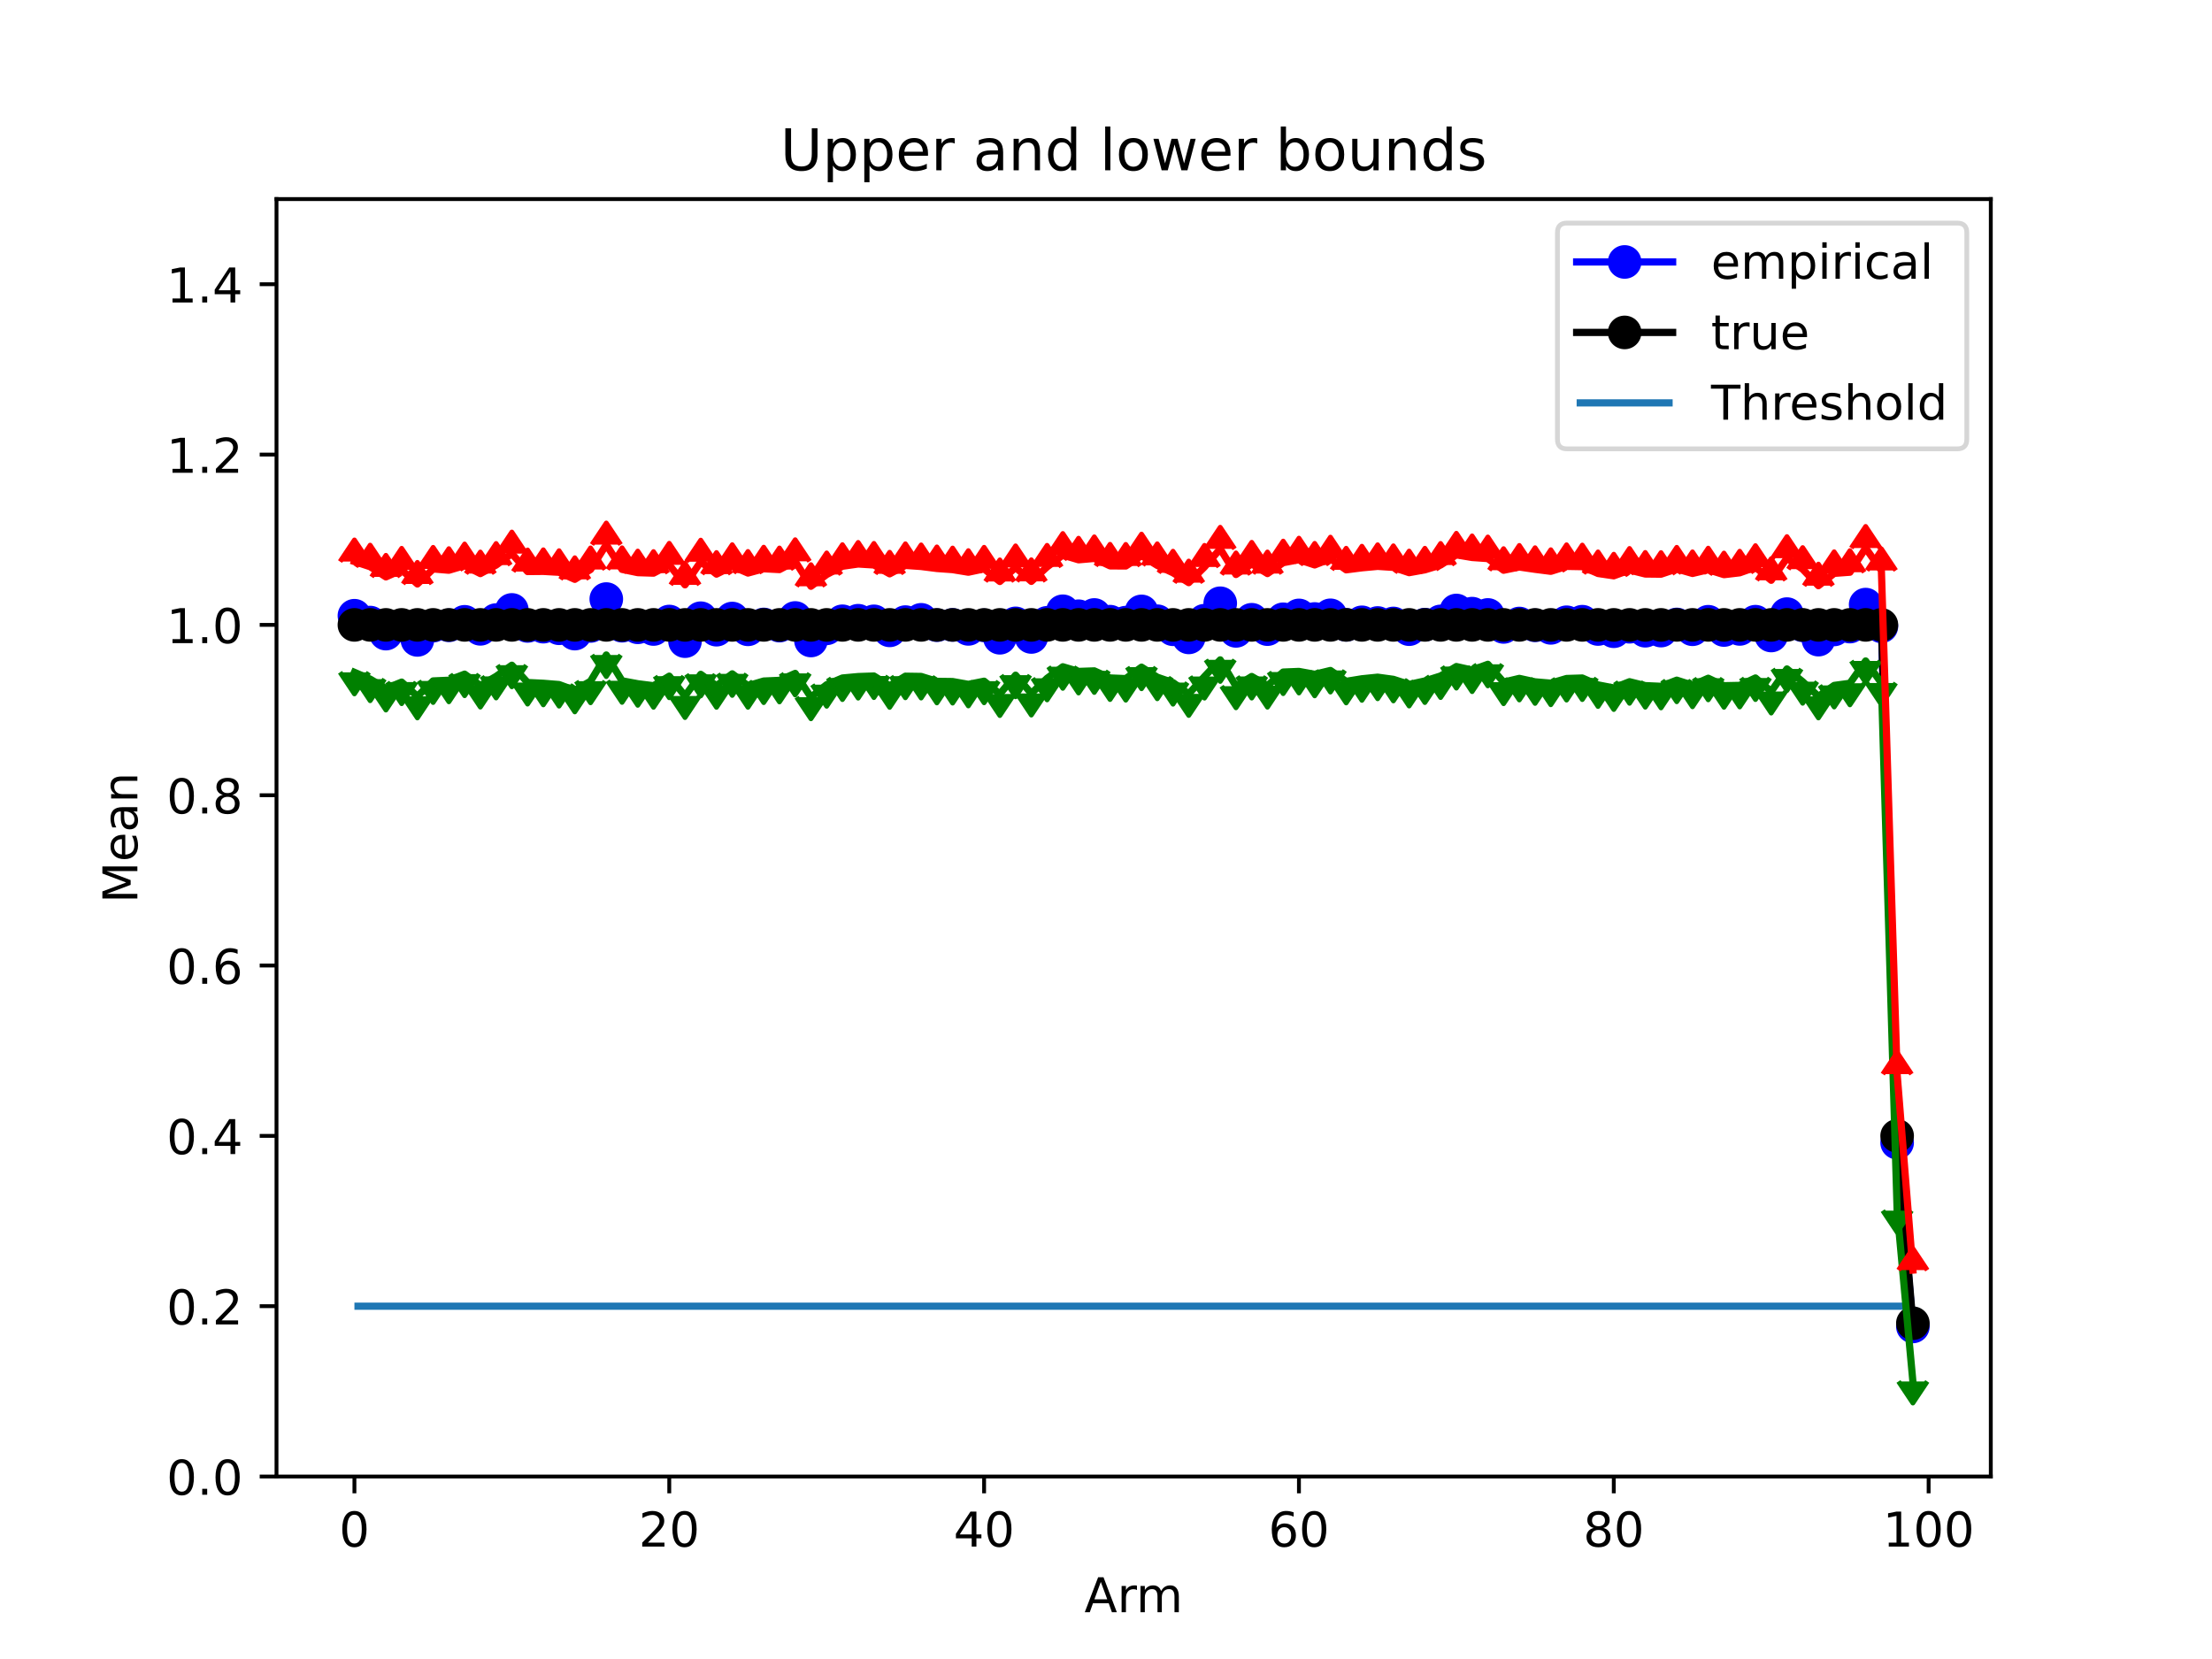 <?xml version="1.0" encoding="utf-8" standalone="no"?>
<!DOCTYPE svg PUBLIC "-//W3C//DTD SVG 1.1//EN"
  "http://www.w3.org/Graphics/SVG/1.1/DTD/svg11.dtd">
<!-- Created with matplotlib (https://matplotlib.org/) -->
<svg height="345.6pt" version="1.1" viewBox="0 0 460.8 345.6" width="460.8pt" xmlns="http://www.w3.org/2000/svg" xmlns:xlink="http://www.w3.org/1999/xlink">
 <defs>
  <style type="text/css">*{stroke-linecap:butt;stroke-linejoin:round;}</style>
 </defs>
 <g id="figure_1">
  <g id="patch_1">
   <path d="M 0 345.6 
L 460.8 345.6 
L 460.8 0 
L 0 0 
z
" style="fill:#ffffff;"/>
  </g>
  <g id="axes_1">
   <g id="patch_2">
    <path d="M 57.6 307.584 
L 414.72 307.584 
L 414.72 41.472 
L 57.6 41.472 
z
" style="fill:#ffffff;"/>
   </g>
   <g id="matplotlib.axis_1">
    <g id="xtick_1">
     <g id="line2d_1">
      <defs>
       <path d="M 0 0 
L 0 3.5 
" id="mf586e7f894" style="stroke:#000000;stroke-width:0.8;"/>
      </defs>
      <g>
       <use style="stroke:#000000;stroke-width:0.8;" x="73.833" xlink:href="#mf586e7f894" y="307.584"/>
      </g>
     </g>
     <g id="text_1">
      <!-- 0 -->
      <g transform="translate(70.651 322.182)scale(0.1 -0.1)">
       <defs>
        <path d="M 31.781 66.406 
Q 24.172 66.406 20.328 58.906 
Q 16.5 51.422 16.5 36.375 
Q 16.5 21.391 20.328 13.891 
Q 24.172 6.391 31.781 6.391 
Q 39.453 6.391 43.281 13.891 
Q 47.125 21.391 47.125 36.375 
Q 47.125 51.422 43.281 58.906 
Q 39.453 66.406 31.781 66.406 
z
M 31.781 74.219 
Q 44.047 74.219 50.516 64.516 
Q 56.984 54.828 56.984 36.375 
Q 56.984 17.969 50.516 8.266 
Q 44.047 -1.422 31.781 -1.422 
Q 19.531 -1.422 13.062 8.266 
Q 6.594 17.969 6.594 36.375 
Q 6.594 54.828 13.062 64.516 
Q 19.531 74.219 31.781 74.219 
z
" id="DejaVuSans-48"/>
       </defs>
       <use xlink:href="#DejaVuSans-48"/>
      </g>
     </g>
    </g>
    <g id="xtick_2">
     <g id="line2d_2">
      <g>
       <use style="stroke:#000000;stroke-width:0.8;" x="139.42" xlink:href="#mf586e7f894" y="307.584"/>
      </g>
     </g>
     <g id="text_2">
      <!-- 20 -->
      <g transform="translate(133.057 322.182)scale(0.1 -0.1)">
       <defs>
        <path d="M 19.188 8.297 
L 53.609 8.297 
L 53.609 0 
L 7.328 0 
L 7.328 8.297 
Q 12.938 14.109 22.625 23.891 
Q 32.328 33.688 34.812 36.531 
Q 39.547 41.844 41.422 45.531 
Q 43.312 49.219 43.312 52.781 
Q 43.312 58.594 39.234 62.25 
Q 35.156 65.922 28.609 65.922 
Q 23.969 65.922 18.812 64.312 
Q 13.672 62.703 7.812 59.422 
L 7.812 69.391 
Q 13.766 71.781 18.938 73 
Q 24.125 74.219 28.422 74.219 
Q 39.75 74.219 46.484 68.547 
Q 53.219 62.891 53.219 53.422 
Q 53.219 48.922 51.531 44.891 
Q 49.859 40.875 45.406 35.406 
Q 44.188 33.984 37.641 27.219 
Q 31.109 20.453 19.188 8.297 
z
" id="DejaVuSans-50"/>
       </defs>
       <use xlink:href="#DejaVuSans-50"/>
       <use x="63.623" xlink:href="#DejaVuSans-48"/>
      </g>
     </g>
    </g>
    <g id="xtick_3">
     <g id="line2d_3">
      <g>
       <use style="stroke:#000000;stroke-width:0.8;" x="205.006" xlink:href="#mf586e7f894" y="307.584"/>
      </g>
     </g>
     <g id="text_3">
      <!-- 40 -->
      <g transform="translate(198.644 322.182)scale(0.1 -0.1)">
       <defs>
        <path d="M 37.797 64.312 
L 12.891 25.391 
L 37.797 25.391 
z
M 35.203 72.906 
L 47.609 72.906 
L 47.609 25.391 
L 58.016 25.391 
L 58.016 17.188 
L 47.609 17.188 
L 47.609 0 
L 37.797 0 
L 37.797 17.188 
L 4.891 17.188 
L 4.891 26.703 
z
" id="DejaVuSans-52"/>
       </defs>
       <use xlink:href="#DejaVuSans-52"/>
       <use x="63.623" xlink:href="#DejaVuSans-48"/>
      </g>
     </g>
    </g>
    <g id="xtick_4">
     <g id="line2d_4">
      <g>
       <use style="stroke:#000000;stroke-width:0.8;" x="270.593" xlink:href="#mf586e7f894" y="307.584"/>
      </g>
     </g>
     <g id="text_4">
      <!-- 60 -->
      <g transform="translate(264.231 322.182)scale(0.1 -0.1)">
       <defs>
        <path d="M 33.016 40.375 
Q 26.375 40.375 22.484 35.828 
Q 18.609 31.297 18.609 23.391 
Q 18.609 15.531 22.484 10.953 
Q 26.375 6.391 33.016 6.391 
Q 39.656 6.391 43.531 10.953 
Q 47.406 15.531 47.406 23.391 
Q 47.406 31.297 43.531 35.828 
Q 39.656 40.375 33.016 40.375 
z
M 52.594 71.297 
L 52.594 62.312 
Q 48.875 64.062 45.094 64.984 
Q 41.312 65.922 37.594 65.922 
Q 27.828 65.922 22.672 59.328 
Q 17.531 52.734 16.797 39.406 
Q 19.672 43.656 24.016 45.922 
Q 28.375 48.188 33.594 48.188 
Q 44.578 48.188 50.953 41.516 
Q 57.328 34.859 57.328 23.391 
Q 57.328 12.156 50.688 5.359 
Q 44.047 -1.422 33.016 -1.422 
Q 20.359 -1.422 13.672 8.266 
Q 6.984 17.969 6.984 36.375 
Q 6.984 53.656 15.188 63.938 
Q 23.391 74.219 37.203 74.219 
Q 40.922 74.219 44.703 73.484 
Q 48.484 72.75 52.594 71.297 
z
" id="DejaVuSans-54"/>
       </defs>
       <use xlink:href="#DejaVuSans-54"/>
       <use x="63.623" xlink:href="#DejaVuSans-48"/>
      </g>
     </g>
    </g>
    <g id="xtick_5">
     <g id="line2d_5">
      <g>
       <use style="stroke:#000000;stroke-width:0.8;" x="336.18" xlink:href="#mf586e7f894" y="307.584"/>
      </g>
     </g>
     <g id="text_5">
      <!-- 80 -->
      <g transform="translate(329.817 322.182)scale(0.1 -0.1)">
       <defs>
        <path d="M 31.781 34.625 
Q 24.75 34.625 20.719 30.859 
Q 16.703 27.094 16.703 20.516 
Q 16.703 13.922 20.719 10.156 
Q 24.75 6.391 31.781 6.391 
Q 38.812 6.391 42.859 10.172 
Q 46.922 13.969 46.922 20.516 
Q 46.922 27.094 42.891 30.859 
Q 38.875 34.625 31.781 34.625 
z
M 21.922 38.812 
Q 15.578 40.375 12.031 44.719 
Q 8.5 49.078 8.5 55.328 
Q 8.5 64.062 14.719 69.141 
Q 20.953 74.219 31.781 74.219 
Q 42.672 74.219 48.875 69.141 
Q 55.078 64.062 55.078 55.328 
Q 55.078 49.078 51.531 44.719 
Q 48 40.375 41.703 38.812 
Q 48.828 37.156 52.797 32.312 
Q 56.781 27.484 56.781 20.516 
Q 56.781 9.906 50.312 4.234 
Q 43.844 -1.422 31.781 -1.422 
Q 19.734 -1.422 13.25 4.234 
Q 6.781 9.906 6.781 20.516 
Q 6.781 27.484 10.781 32.312 
Q 14.797 37.156 21.922 38.812 
z
M 18.312 54.391 
Q 18.312 48.734 21.844 45.562 
Q 25.391 42.391 31.781 42.391 
Q 38.141 42.391 41.719 45.562 
Q 45.312 48.734 45.312 54.391 
Q 45.312 60.062 41.719 63.234 
Q 38.141 66.406 31.781 66.406 
Q 25.391 66.406 21.844 63.234 
Q 18.312 60.062 18.312 54.391 
z
" id="DejaVuSans-56"/>
       </defs>
       <use xlink:href="#DejaVuSans-56"/>
       <use x="63.623" xlink:href="#DejaVuSans-48"/>
      </g>
     </g>
    </g>
    <g id="xtick_6">
     <g id="line2d_6">
      <g>
       <use style="stroke:#000000;stroke-width:0.8;" x="401.767" xlink:href="#mf586e7f894" y="307.584"/>
      </g>
     </g>
     <g id="text_6">
      <!-- 100 -->
      <g transform="translate(392.223 322.182)scale(0.1 -0.1)">
       <defs>
        <path d="M 12.406 8.297 
L 28.516 8.297 
L 28.516 63.922 
L 10.984 60.406 
L 10.984 69.391 
L 28.422 72.906 
L 38.281 72.906 
L 38.281 8.297 
L 54.391 8.297 
L 54.391 0 
L 12.406 0 
z
" id="DejaVuSans-49"/>
       </defs>
       <use xlink:href="#DejaVuSans-49"/>
       <use x="63.623" xlink:href="#DejaVuSans-48"/>
       <use x="127.246" xlink:href="#DejaVuSans-48"/>
      </g>
     </g>
    </g>
    <g id="text_7">
     <!-- Arm -->
     <g transform="translate(225.901 335.861)scale(0.1 -0.1)">
      <defs>
       <path d="M 34.188 63.188 
L 20.797 26.906 
L 47.609 26.906 
z
M 28.609 72.906 
L 39.797 72.906 
L 67.578 0 
L 57.328 0 
L 50.688 18.703 
L 17.828 18.703 
L 11.188 0 
L 0.781 0 
z
" id="DejaVuSans-65"/>
       <path d="M 41.109 46.297 
Q 39.594 47.172 37.812 47.578 
Q 36.031 48 33.891 48 
Q 26.266 48 22.188 43.047 
Q 18.109 38.094 18.109 28.812 
L 18.109 0 
L 9.078 0 
L 9.078 54.688 
L 18.109 54.688 
L 18.109 46.188 
Q 20.953 51.172 25.484 53.578 
Q 30.031 56 36.531 56 
Q 37.453 56 38.578 55.875 
Q 39.703 55.766 41.062 55.516 
z
" id="DejaVuSans-114"/>
       <path d="M 52 44.188 
Q 55.375 50.25 60.062 53.125 
Q 64.75 56 71.094 56 
Q 79.641 56 84.281 50.016 
Q 88.922 44.047 88.922 33.016 
L 88.922 0 
L 79.891 0 
L 79.891 32.719 
Q 79.891 40.578 77.094 44.375 
Q 74.312 48.188 68.609 48.188 
Q 61.625 48.188 57.562 43.547 
Q 53.516 38.922 53.516 30.906 
L 53.516 0 
L 44.484 0 
L 44.484 32.719 
Q 44.484 40.625 41.703 44.406 
Q 38.922 48.188 33.109 48.188 
Q 26.219 48.188 22.156 43.531 
Q 18.109 38.875 18.109 30.906 
L 18.109 0 
L 9.078 0 
L 9.078 54.688 
L 18.109 54.688 
L 18.109 46.188 
Q 21.188 51.219 25.484 53.609 
Q 29.781 56 35.688 56 
Q 41.656 56 45.828 52.969 
Q 50 49.953 52 44.188 
z
" id="DejaVuSans-109"/>
      </defs>
      <use xlink:href="#DejaVuSans-65"/>
      <use x="68.408" xlink:href="#DejaVuSans-114"/>
      <use x="107.771" xlink:href="#DejaVuSans-109"/>
     </g>
    </g>
   </g>
   <g id="matplotlib.axis_2">
    <g id="ytick_1">
     <g id="line2d_7">
      <defs>
       <path d="M 0 0 
L -3.5 0 
" id="m125190311c" style="stroke:#000000;stroke-width:0.8;"/>
      </defs>
      <g>
       <use style="stroke:#000000;stroke-width:0.8;" x="57.6" xlink:href="#m125190311c" y="307.584"/>
      </g>
     </g>
     <g id="text_8">
      <!-- 0.0 -->
      <g transform="translate(34.697 311.383)scale(0.1 -0.1)">
       <defs>
        <path d="M 10.688 12.406 
L 21 12.406 
L 21 0 
L 10.688 0 
z
" id="DejaVuSans-46"/>
       </defs>
       <use xlink:href="#DejaVuSans-48"/>
       <use x="63.623" xlink:href="#DejaVuSans-46"/>
       <use x="95.41" xlink:href="#DejaVuSans-48"/>
      </g>
     </g>
    </g>
    <g id="ytick_2">
     <g id="line2d_8">
      <g>
       <use style="stroke:#000000;stroke-width:0.8;" x="57.6" xlink:href="#m125190311c" y="272.102"/>
      </g>
     </g>
     <g id="text_9">
      <!-- 0.2 -->
      <g transform="translate(34.697 275.902)scale(0.1 -0.1)">
       <use xlink:href="#DejaVuSans-48"/>
       <use x="63.623" xlink:href="#DejaVuSans-46"/>
       <use x="95.41" xlink:href="#DejaVuSans-50"/>
      </g>
     </g>
    </g>
    <g id="ytick_3">
     <g id="line2d_9">
      <g>
       <use style="stroke:#000000;stroke-width:0.8;" x="57.6" xlink:href="#m125190311c" y="236.621"/>
      </g>
     </g>
     <g id="text_10">
      <!-- 0.4 -->
      <g transform="translate(34.697 240.42)scale(0.1 -0.1)">
       <use xlink:href="#DejaVuSans-48"/>
       <use x="63.623" xlink:href="#DejaVuSans-46"/>
       <use x="95.41" xlink:href="#DejaVuSans-52"/>
      </g>
     </g>
    </g>
    <g id="ytick_4">
     <g id="line2d_10">
      <g>
       <use style="stroke:#000000;stroke-width:0.8;" x="57.6" xlink:href="#m125190311c" y="201.139"/>
      </g>
     </g>
     <g id="text_11">
      <!-- 0.6 -->
      <g transform="translate(34.697 204.938)scale(0.1 -0.1)">
       <use xlink:href="#DejaVuSans-48"/>
       <use x="63.623" xlink:href="#DejaVuSans-46"/>
       <use x="95.41" xlink:href="#DejaVuSans-54"/>
      </g>
     </g>
    </g>
    <g id="ytick_5">
     <g id="line2d_11">
      <g>
       <use style="stroke:#000000;stroke-width:0.8;" x="57.6" xlink:href="#m125190311c" y="165.658"/>
      </g>
     </g>
     <g id="text_12">
      <!-- 0.8 -->
      <g transform="translate(34.697 169.457)scale(0.1 -0.1)">
       <use xlink:href="#DejaVuSans-48"/>
       <use x="63.623" xlink:href="#DejaVuSans-46"/>
       <use x="95.41" xlink:href="#DejaVuSans-56"/>
      </g>
     </g>
    </g>
    <g id="ytick_6">
     <g id="line2d_12">
      <g>
       <use style="stroke:#000000;stroke-width:0.8;" x="57.6" xlink:href="#m125190311c" y="130.176"/>
      </g>
     </g>
     <g id="text_13">
      <!-- 1.0 -->
      <g transform="translate(34.697 133.975)scale(0.1 -0.1)">
       <use xlink:href="#DejaVuSans-49"/>
       <use x="63.623" xlink:href="#DejaVuSans-46"/>
       <use x="95.41" xlink:href="#DejaVuSans-48"/>
      </g>
     </g>
    </g>
    <g id="ytick_7">
     <g id="line2d_13">
      <g>
       <use style="stroke:#000000;stroke-width:0.8;" x="57.6" xlink:href="#m125190311c" y="94.694"/>
      </g>
     </g>
     <g id="text_14">
      <!-- 1.2 -->
      <g transform="translate(34.697 98.494)scale(0.1 -0.1)">
       <use xlink:href="#DejaVuSans-49"/>
       <use x="63.623" xlink:href="#DejaVuSans-46"/>
       <use x="95.41" xlink:href="#DejaVuSans-50"/>
      </g>
     </g>
    </g>
    <g id="ytick_8">
     <g id="line2d_14">
      <g>
       <use style="stroke:#000000;stroke-width:0.8;" x="57.6" xlink:href="#m125190311c" y="59.213"/>
      </g>
     </g>
     <g id="text_15">
      <!-- 1.4 -->
      <g transform="translate(34.697 63.012)scale(0.1 -0.1)">
       <use xlink:href="#DejaVuSans-49"/>
       <use x="63.623" xlink:href="#DejaVuSans-46"/>
       <use x="95.41" xlink:href="#DejaVuSans-52"/>
      </g>
     </g>
    </g>
    <g id="text_16">
     <!-- Mean -->
     <g transform="translate(28.617 188.151)rotate(-90)scale(0.1 -0.1)">
      <defs>
       <path d="M 9.812 72.906 
L 24.516 72.906 
L 43.109 23.297 
L 61.812 72.906 
L 76.516 72.906 
L 76.516 0 
L 66.891 0 
L 66.891 64.016 
L 48.094 14.016 
L 38.188 14.016 
L 19.391 64.016 
L 19.391 0 
L 9.812 0 
z
" id="DejaVuSans-77"/>
       <path d="M 56.203 29.594 
L 56.203 25.203 
L 14.891 25.203 
Q 15.484 15.922 20.484 11.062 
Q 25.484 6.203 34.422 6.203 
Q 39.594 6.203 44.453 7.469 
Q 49.312 8.734 54.109 11.281 
L 54.109 2.781 
Q 49.266 0.734 44.188 -0.344 
Q 39.109 -1.422 33.891 -1.422 
Q 20.797 -1.422 13.156 6.188 
Q 5.516 13.812 5.516 26.812 
Q 5.516 40.234 12.766 48.109 
Q 20.016 56 32.328 56 
Q 43.359 56 49.781 48.891 
Q 56.203 41.797 56.203 29.594 
z
M 47.219 32.234 
Q 47.125 39.594 43.094 43.984 
Q 39.062 48.391 32.422 48.391 
Q 24.906 48.391 20.391 44.141 
Q 15.875 39.891 15.188 32.172 
z
" id="DejaVuSans-101"/>
       <path d="M 34.281 27.484 
Q 23.391 27.484 19.188 25 
Q 14.984 22.516 14.984 16.5 
Q 14.984 11.719 18.141 8.906 
Q 21.297 6.109 26.703 6.109 
Q 34.188 6.109 38.703 11.406 
Q 43.219 16.703 43.219 25.484 
L 43.219 27.484 
z
M 52.203 31.203 
L 52.203 0 
L 43.219 0 
L 43.219 8.297 
Q 40.141 3.328 35.547 0.953 
Q 30.953 -1.422 24.312 -1.422 
Q 15.922 -1.422 10.953 3.297 
Q 6 8.016 6 15.922 
Q 6 25.141 12.172 29.828 
Q 18.359 34.516 30.609 34.516 
L 43.219 34.516 
L 43.219 35.406 
Q 43.219 41.609 39.141 45 
Q 35.062 48.391 27.688 48.391 
Q 23 48.391 18.547 47.266 
Q 14.109 46.141 10.016 43.891 
L 10.016 52.203 
Q 14.938 54.109 19.578 55.047 
Q 24.219 56 28.609 56 
Q 40.484 56 46.344 49.844 
Q 52.203 43.703 52.203 31.203 
z
" id="DejaVuSans-97"/>
       <path d="M 54.891 33.016 
L 54.891 0 
L 45.906 0 
L 45.906 32.719 
Q 45.906 40.484 42.875 44.328 
Q 39.844 48.188 33.797 48.188 
Q 26.516 48.188 22.312 43.547 
Q 18.109 38.922 18.109 30.906 
L 18.109 0 
L 9.078 0 
L 9.078 54.688 
L 18.109 54.688 
L 18.109 46.188 
Q 21.344 51.125 25.703 53.562 
Q 30.078 56 35.797 56 
Q 45.219 56 50.047 50.172 
Q 54.891 44.344 54.891 33.016 
z
" id="DejaVuSans-110"/>
      </defs>
      <use xlink:href="#DejaVuSans-77"/>
      <use x="86.279" xlink:href="#DejaVuSans-101"/>
      <use x="147.803" xlink:href="#DejaVuSans-97"/>
      <use x="209.082" xlink:href="#DejaVuSans-110"/>
     </g>
    </g>
   </g>
   <g id="LineCollection_1">
    <path clip-path="url(#p1a59f6f51f)" d="M 73.833 272.102 
L 398.487 272.102 
" style="fill:none;stroke:#1f77b4;stroke-width:1.5;"/>
   </g>
   <g id="line2d_15">
    <path clip-path="url(#p1a59f6f51f)" d="M 73.833 128.266 
L 77.112 129.694 
L 80.391 131.995 
L 83.671 130.331 
L 86.95 133.304 
L 90.229 130.336 
L 93.509 130.262 
L 96.788 129.534 
L 100.067 130.998 
L 103.347 129.173 
L 106.626 127.058 
L 109.905 130.391 
L 113.185 130.547 
L 116.464 130.879 
L 119.743 131.99 
L 123.023 130.398 
L 126.302 124.797 
L 129.581 130.347 
L 132.861 130.679 
L 136.14 131.035 
L 139.42 129.476 
L 142.699 133.566 
L 145.978 128.786 
L 149.258 131.176 
L 152.537 128.85 
L 155.816 131.099 
L 159.096 130.088 
L 162.375 130.327 
L 165.654 128.736 
L 168.934 133.427 
L 172.213 130.895 
L 175.492 129.425 
L 178.772 129.309 
L 182.051 129.436 
L 185.33 131.316 
L 188.61 129.597 
L 191.889 129.121 
L 195.168 130.23 
L 198.448 130.186 
L 201.727 131.01 
L 205.006 130.271 
L 208.286 132.858 
L 211.565 129.861 
L 214.844 132.692 
L 218.124 129.748 
L 221.403 127.338 
L 224.682 128.373 
L 227.962 128.108 
L 231.241 129.505 
L 234.52 129.708 
L 237.8 127.365 
L 241.079 129.411 
L 244.358 131.087 
L 247.638 132.782 
L 250.917 129.304 
L 254.196 125.671 
L 257.476 131.423 
L 260.755 129.107 
L 264.034 131.062 
L 267.314 129.008 
L 270.593 128.203 
L 273.872 128.948 
L 277.152 128.18 
L 280.431 130.161 
L 283.71 129.642 
L 286.99 129.781 
L 290.269 129.878 
L 293.548 131.069 
L 296.828 130.121 
L 300.107 129.448 
L 303.386 127.176 
L 306.666 127.833 
L 309.945 128.105 
L 313.224 130.6 
L 316.504 129.889 
L 319.783 130.265 
L 323.062 130.794 
L 326.342 129.629 
L 329.621 129.511 
L 332.9 131.033 
L 336.18 131.499 
L 339.459 130.567 
L 342.739 131.393 
L 346.018 131.363 
L 349.297 130.087 
L 352.577 131.088 
L 355.856 129.522 
L 359.135 131.245 
L 362.415 131.017 
L 365.694 129.511 
L 368.973 132.388 
L 372.253 127.929 
L 375.532 130.26 
L 378.811 133.248 
L 382.091 131.124 
L 385.37 130.532 
L 388.649 125.95 
L 391.929 130.478 
L 395.208 238.038 
L 398.487 276.324 
" style="fill:none;stroke:#0000ff;stroke-linecap:square;stroke-width:1.5;"/>
    <defs>
     <path d="M 0 3 
C 0.796 3 1.559 2.684 2.121 2.121 
C 2.684 1.559 3 0.796 3 0 
C 3 -0.796 2.684 -1.559 2.121 -2.121 
C 1.559 -2.684 0.796 -3 0 -3 
C -0.796 -3 -1.559 -2.684 -2.121 -2.121 
C -2.684 -1.559 -3 -0.796 -3 0 
C -3 0.796 -2.684 1.559 -2.121 2.121 
C -1.559 2.684 -0.796 3 0 3 
z
" id="m29a54c6939" style="stroke:#0000ff;"/>
    </defs>
    <g clip-path="url(#p1a59f6f51f)">
     <use style="fill:#0000ff;stroke:#0000ff;" x="73.833" xlink:href="#m29a54c6939" y="128.266"/>
     <use style="fill:#0000ff;stroke:#0000ff;" x="77.112" xlink:href="#m29a54c6939" y="129.694"/>
     <use style="fill:#0000ff;stroke:#0000ff;" x="80.391" xlink:href="#m29a54c6939" y="131.995"/>
     <use style="fill:#0000ff;stroke:#0000ff;" x="83.671" xlink:href="#m29a54c6939" y="130.331"/>
     <use style="fill:#0000ff;stroke:#0000ff;" x="86.95" xlink:href="#m29a54c6939" y="133.304"/>
     <use style="fill:#0000ff;stroke:#0000ff;" x="90.229" xlink:href="#m29a54c6939" y="130.336"/>
     <use style="fill:#0000ff;stroke:#0000ff;" x="93.509" xlink:href="#m29a54c6939" y="130.262"/>
     <use style="fill:#0000ff;stroke:#0000ff;" x="96.788" xlink:href="#m29a54c6939" y="129.534"/>
     <use style="fill:#0000ff;stroke:#0000ff;" x="100.067" xlink:href="#m29a54c6939" y="130.998"/>
     <use style="fill:#0000ff;stroke:#0000ff;" x="103.347" xlink:href="#m29a54c6939" y="129.173"/>
     <use style="fill:#0000ff;stroke:#0000ff;" x="106.626" xlink:href="#m29a54c6939" y="127.058"/>
     <use style="fill:#0000ff;stroke:#0000ff;" x="109.905" xlink:href="#m29a54c6939" y="130.391"/>
     <use style="fill:#0000ff;stroke:#0000ff;" x="113.185" xlink:href="#m29a54c6939" y="130.547"/>
     <use style="fill:#0000ff;stroke:#0000ff;" x="116.464" xlink:href="#m29a54c6939" y="130.879"/>
     <use style="fill:#0000ff;stroke:#0000ff;" x="119.743" xlink:href="#m29a54c6939" y="131.99"/>
     <use style="fill:#0000ff;stroke:#0000ff;" x="123.023" xlink:href="#m29a54c6939" y="130.398"/>
     <use style="fill:#0000ff;stroke:#0000ff;" x="126.302" xlink:href="#m29a54c6939" y="124.797"/>
     <use style="fill:#0000ff;stroke:#0000ff;" x="129.581" xlink:href="#m29a54c6939" y="130.347"/>
     <use style="fill:#0000ff;stroke:#0000ff;" x="132.861" xlink:href="#m29a54c6939" y="130.679"/>
     <use style="fill:#0000ff;stroke:#0000ff;" x="136.14" xlink:href="#m29a54c6939" y="131.035"/>
     <use style="fill:#0000ff;stroke:#0000ff;" x="139.42" xlink:href="#m29a54c6939" y="129.476"/>
     <use style="fill:#0000ff;stroke:#0000ff;" x="142.699" xlink:href="#m29a54c6939" y="133.566"/>
     <use style="fill:#0000ff;stroke:#0000ff;" x="145.978" xlink:href="#m29a54c6939" y="128.786"/>
     <use style="fill:#0000ff;stroke:#0000ff;" x="149.258" xlink:href="#m29a54c6939" y="131.176"/>
     <use style="fill:#0000ff;stroke:#0000ff;" x="152.537" xlink:href="#m29a54c6939" y="128.85"/>
     <use style="fill:#0000ff;stroke:#0000ff;" x="155.816" xlink:href="#m29a54c6939" y="131.099"/>
     <use style="fill:#0000ff;stroke:#0000ff;" x="159.096" xlink:href="#m29a54c6939" y="130.088"/>
     <use style="fill:#0000ff;stroke:#0000ff;" x="162.375" xlink:href="#m29a54c6939" y="130.327"/>
     <use style="fill:#0000ff;stroke:#0000ff;" x="165.654" xlink:href="#m29a54c6939" y="128.736"/>
     <use style="fill:#0000ff;stroke:#0000ff;" x="168.934" xlink:href="#m29a54c6939" y="133.427"/>
     <use style="fill:#0000ff;stroke:#0000ff;" x="172.213" xlink:href="#m29a54c6939" y="130.895"/>
     <use style="fill:#0000ff;stroke:#0000ff;" x="175.492" xlink:href="#m29a54c6939" y="129.425"/>
     <use style="fill:#0000ff;stroke:#0000ff;" x="178.772" xlink:href="#m29a54c6939" y="129.309"/>
     <use style="fill:#0000ff;stroke:#0000ff;" x="182.051" xlink:href="#m29a54c6939" y="129.436"/>
     <use style="fill:#0000ff;stroke:#0000ff;" x="185.33" xlink:href="#m29a54c6939" y="131.316"/>
     <use style="fill:#0000ff;stroke:#0000ff;" x="188.61" xlink:href="#m29a54c6939" y="129.597"/>
     <use style="fill:#0000ff;stroke:#0000ff;" x="191.889" xlink:href="#m29a54c6939" y="129.121"/>
     <use style="fill:#0000ff;stroke:#0000ff;" x="195.168" xlink:href="#m29a54c6939" y="130.23"/>
     <use style="fill:#0000ff;stroke:#0000ff;" x="198.448" xlink:href="#m29a54c6939" y="130.186"/>
     <use style="fill:#0000ff;stroke:#0000ff;" x="201.727" xlink:href="#m29a54c6939" y="131.01"/>
     <use style="fill:#0000ff;stroke:#0000ff;" x="205.006" xlink:href="#m29a54c6939" y="130.271"/>
     <use style="fill:#0000ff;stroke:#0000ff;" x="208.286" xlink:href="#m29a54c6939" y="132.858"/>
     <use style="fill:#0000ff;stroke:#0000ff;" x="211.565" xlink:href="#m29a54c6939" y="129.861"/>
     <use style="fill:#0000ff;stroke:#0000ff;" x="214.844" xlink:href="#m29a54c6939" y="132.692"/>
     <use style="fill:#0000ff;stroke:#0000ff;" x="218.124" xlink:href="#m29a54c6939" y="129.748"/>
     <use style="fill:#0000ff;stroke:#0000ff;" x="221.403" xlink:href="#m29a54c6939" y="127.338"/>
     <use style="fill:#0000ff;stroke:#0000ff;" x="224.682" xlink:href="#m29a54c6939" y="128.373"/>
     <use style="fill:#0000ff;stroke:#0000ff;" x="227.962" xlink:href="#m29a54c6939" y="128.108"/>
     <use style="fill:#0000ff;stroke:#0000ff;" x="231.241" xlink:href="#m29a54c6939" y="129.505"/>
     <use style="fill:#0000ff;stroke:#0000ff;" x="234.52" xlink:href="#m29a54c6939" y="129.708"/>
     <use style="fill:#0000ff;stroke:#0000ff;" x="237.8" xlink:href="#m29a54c6939" y="127.365"/>
     <use style="fill:#0000ff;stroke:#0000ff;" x="241.079" xlink:href="#m29a54c6939" y="129.411"/>
     <use style="fill:#0000ff;stroke:#0000ff;" x="244.358" xlink:href="#m29a54c6939" y="131.087"/>
     <use style="fill:#0000ff;stroke:#0000ff;" x="247.638" xlink:href="#m29a54c6939" y="132.782"/>
     <use style="fill:#0000ff;stroke:#0000ff;" x="250.917" xlink:href="#m29a54c6939" y="129.304"/>
     <use style="fill:#0000ff;stroke:#0000ff;" x="254.196" xlink:href="#m29a54c6939" y="125.671"/>
     <use style="fill:#0000ff;stroke:#0000ff;" x="257.476" xlink:href="#m29a54c6939" y="131.423"/>
     <use style="fill:#0000ff;stroke:#0000ff;" x="260.755" xlink:href="#m29a54c6939" y="129.107"/>
     <use style="fill:#0000ff;stroke:#0000ff;" x="264.034" xlink:href="#m29a54c6939" y="131.062"/>
     <use style="fill:#0000ff;stroke:#0000ff;" x="267.314" xlink:href="#m29a54c6939" y="129.008"/>
     <use style="fill:#0000ff;stroke:#0000ff;" x="270.593" xlink:href="#m29a54c6939" y="128.203"/>
     <use style="fill:#0000ff;stroke:#0000ff;" x="273.872" xlink:href="#m29a54c6939" y="128.948"/>
     <use style="fill:#0000ff;stroke:#0000ff;" x="277.152" xlink:href="#m29a54c6939" y="128.18"/>
     <use style="fill:#0000ff;stroke:#0000ff;" x="280.431" xlink:href="#m29a54c6939" y="130.161"/>
     <use style="fill:#0000ff;stroke:#0000ff;" x="283.71" xlink:href="#m29a54c6939" y="129.642"/>
     <use style="fill:#0000ff;stroke:#0000ff;" x="286.99" xlink:href="#m29a54c6939" y="129.781"/>
     <use style="fill:#0000ff;stroke:#0000ff;" x="290.269" xlink:href="#m29a54c6939" y="129.878"/>
     <use style="fill:#0000ff;stroke:#0000ff;" x="293.548" xlink:href="#m29a54c6939" y="131.069"/>
     <use style="fill:#0000ff;stroke:#0000ff;" x="296.828" xlink:href="#m29a54c6939" y="130.121"/>
     <use style="fill:#0000ff;stroke:#0000ff;" x="300.107" xlink:href="#m29a54c6939" y="129.448"/>
     <use style="fill:#0000ff;stroke:#0000ff;" x="303.386" xlink:href="#m29a54c6939" y="127.176"/>
     <use style="fill:#0000ff;stroke:#0000ff;" x="306.666" xlink:href="#m29a54c6939" y="127.833"/>
     <use style="fill:#0000ff;stroke:#0000ff;" x="309.945" xlink:href="#m29a54c6939" y="128.105"/>
     <use style="fill:#0000ff;stroke:#0000ff;" x="313.224" xlink:href="#m29a54c6939" y="130.6"/>
     <use style="fill:#0000ff;stroke:#0000ff;" x="316.504" xlink:href="#m29a54c6939" y="129.889"/>
     <use style="fill:#0000ff;stroke:#0000ff;" x="319.783" xlink:href="#m29a54c6939" y="130.265"/>
     <use style="fill:#0000ff;stroke:#0000ff;" x="323.062" xlink:href="#m29a54c6939" y="130.794"/>
     <use style="fill:#0000ff;stroke:#0000ff;" x="326.342" xlink:href="#m29a54c6939" y="129.629"/>
     <use style="fill:#0000ff;stroke:#0000ff;" x="329.621" xlink:href="#m29a54c6939" y="129.511"/>
     <use style="fill:#0000ff;stroke:#0000ff;" x="332.9" xlink:href="#m29a54c6939" y="131.033"/>
     <use style="fill:#0000ff;stroke:#0000ff;" x="336.18" xlink:href="#m29a54c6939" y="131.499"/>
     <use style="fill:#0000ff;stroke:#0000ff;" x="339.459" xlink:href="#m29a54c6939" y="130.567"/>
     <use style="fill:#0000ff;stroke:#0000ff;" x="342.739" xlink:href="#m29a54c6939" y="131.393"/>
     <use style="fill:#0000ff;stroke:#0000ff;" x="346.018" xlink:href="#m29a54c6939" y="131.363"/>
     <use style="fill:#0000ff;stroke:#0000ff;" x="349.297" xlink:href="#m29a54c6939" y="130.087"/>
     <use style="fill:#0000ff;stroke:#0000ff;" x="352.577" xlink:href="#m29a54c6939" y="131.088"/>
     <use style="fill:#0000ff;stroke:#0000ff;" x="355.856" xlink:href="#m29a54c6939" y="129.522"/>
     <use style="fill:#0000ff;stroke:#0000ff;" x="359.135" xlink:href="#m29a54c6939" y="131.245"/>
     <use style="fill:#0000ff;stroke:#0000ff;" x="362.415" xlink:href="#m29a54c6939" y="131.017"/>
     <use style="fill:#0000ff;stroke:#0000ff;" x="365.694" xlink:href="#m29a54c6939" y="129.511"/>
     <use style="fill:#0000ff;stroke:#0000ff;" x="368.973" xlink:href="#m29a54c6939" y="132.388"/>
     <use style="fill:#0000ff;stroke:#0000ff;" x="372.253" xlink:href="#m29a54c6939" y="127.929"/>
     <use style="fill:#0000ff;stroke:#0000ff;" x="375.532" xlink:href="#m29a54c6939" y="130.26"/>
     <use style="fill:#0000ff;stroke:#0000ff;" x="378.811" xlink:href="#m29a54c6939" y="133.248"/>
     <use style="fill:#0000ff;stroke:#0000ff;" x="382.091" xlink:href="#m29a54c6939" y="131.124"/>
     <use style="fill:#0000ff;stroke:#0000ff;" x="385.37" xlink:href="#m29a54c6939" y="130.532"/>
     <use style="fill:#0000ff;stroke:#0000ff;" x="388.649" xlink:href="#m29a54c6939" y="125.95"/>
     <use style="fill:#0000ff;stroke:#0000ff;" x="391.929" xlink:href="#m29a54c6939" y="130.478"/>
     <use style="fill:#0000ff;stroke:#0000ff;" x="395.208" xlink:href="#m29a54c6939" y="238.038"/>
     <use style="fill:#0000ff;stroke:#0000ff;" x="398.487" xlink:href="#m29a54c6939" y="276.324"/>
    </g>
   </g>
   <g id="line2d_16">
    <path clip-path="url(#p1a59f6f51f)" d="M 73.833 130.176 
L 77.112 130.176 
L 80.391 130.176 
L 83.671 130.176 
L 86.95 130.176 
L 90.229 130.176 
L 93.509 130.176 
L 96.788 130.176 
L 100.067 130.176 
L 103.347 130.176 
L 106.626 130.176 
L 109.905 130.176 
L 113.185 130.176 
L 116.464 130.176 
L 119.743 130.176 
L 123.023 130.176 
L 126.302 130.176 
L 129.581 130.176 
L 132.861 130.176 
L 136.14 130.176 
L 139.42 130.176 
L 142.699 130.176 
L 145.978 130.176 
L 149.258 130.176 
L 152.537 130.176 
L 155.816 130.176 
L 159.096 130.176 
L 162.375 130.176 
L 165.654 130.176 
L 168.934 130.176 
L 172.213 130.176 
L 175.492 130.176 
L 178.772 130.176 
L 182.051 130.176 
L 185.33 130.176 
L 188.61 130.176 
L 191.889 130.176 
L 195.168 130.176 
L 198.448 130.176 
L 201.727 130.176 
L 205.006 130.176 
L 208.286 130.176 
L 211.565 130.176 
L 214.844 130.176 
L 218.124 130.176 
L 221.403 130.176 
L 224.682 130.176 
L 227.962 130.176 
L 231.241 130.176 
L 234.52 130.176 
L 237.8 130.176 
L 241.079 130.176 
L 244.358 130.176 
L 247.638 130.176 
L 250.917 130.176 
L 254.196 130.176 
L 257.476 130.176 
L 260.755 130.176 
L 264.034 130.176 
L 267.314 130.176 
L 270.593 130.176 
L 273.872 130.176 
L 277.152 130.176 
L 280.431 130.176 
L 283.71 130.176 
L 286.99 130.176 
L 290.269 130.176 
L 293.548 130.176 
L 296.828 130.176 
L 300.107 130.176 
L 303.386 130.176 
L 306.666 130.176 
L 309.945 130.176 
L 313.224 130.176 
L 316.504 130.176 
L 319.783 130.176 
L 323.062 130.176 
L 326.342 130.176 
L 329.621 130.176 
L 332.9 130.176 
L 336.18 130.176 
L 339.459 130.176 
L 342.739 130.176 
L 346.018 130.176 
L 349.297 130.176 
L 352.577 130.176 
L 355.856 130.176 
L 359.135 130.176 
L 362.415 130.176 
L 365.694 130.176 
L 368.973 130.176 
L 372.253 130.176 
L 375.532 130.176 
L 378.811 130.176 
L 382.091 130.176 
L 385.37 130.176 
L 388.649 130.176 
L 391.929 130.176 
L 395.208 236.621 
L 398.487 275.651 
" style="fill:none;stroke:#000000;stroke-linecap:square;stroke-width:1.5;"/>
    <defs>
     <path d="M 0 3 
C 0.796 3 1.559 2.684 2.121 2.121 
C 2.684 1.559 3 0.796 3 0 
C 3 -0.796 2.684 -1.559 2.121 -2.121 
C 1.559 -2.684 0.796 -3 0 -3 
C -0.796 -3 -1.559 -2.684 -2.121 -2.121 
C -2.684 -1.559 -3 -0.796 -3 0 
C -3 0.796 -2.684 1.559 -2.121 2.121 
C -1.559 2.684 -0.796 3 0 3 
z
" id="mee25a7fa11" style="stroke:#000000;"/>
    </defs>
    <g clip-path="url(#p1a59f6f51f)">
     <use style="stroke:#000000;" x="73.833" xlink:href="#mee25a7fa11" y="130.176"/>
     <use style="stroke:#000000;" x="77.112" xlink:href="#mee25a7fa11" y="130.176"/>
     <use style="stroke:#000000;" x="80.391" xlink:href="#mee25a7fa11" y="130.176"/>
     <use style="stroke:#000000;" x="83.671" xlink:href="#mee25a7fa11" y="130.176"/>
     <use style="stroke:#000000;" x="86.95" xlink:href="#mee25a7fa11" y="130.176"/>
     <use style="stroke:#000000;" x="90.229" xlink:href="#mee25a7fa11" y="130.176"/>
     <use style="stroke:#000000;" x="93.509" xlink:href="#mee25a7fa11" y="130.176"/>
     <use style="stroke:#000000;" x="96.788" xlink:href="#mee25a7fa11" y="130.176"/>
     <use style="stroke:#000000;" x="100.067" xlink:href="#mee25a7fa11" y="130.176"/>
     <use style="stroke:#000000;" x="103.347" xlink:href="#mee25a7fa11" y="130.176"/>
     <use style="stroke:#000000;" x="106.626" xlink:href="#mee25a7fa11" y="130.176"/>
     <use style="stroke:#000000;" x="109.905" xlink:href="#mee25a7fa11" y="130.176"/>
     <use style="stroke:#000000;" x="113.185" xlink:href="#mee25a7fa11" y="130.176"/>
     <use style="stroke:#000000;" x="116.464" xlink:href="#mee25a7fa11" y="130.176"/>
     <use style="stroke:#000000;" x="119.743" xlink:href="#mee25a7fa11" y="130.176"/>
     <use style="stroke:#000000;" x="123.023" xlink:href="#mee25a7fa11" y="130.176"/>
     <use style="stroke:#000000;" x="126.302" xlink:href="#mee25a7fa11" y="130.176"/>
     <use style="stroke:#000000;" x="129.581" xlink:href="#mee25a7fa11" y="130.176"/>
     <use style="stroke:#000000;" x="132.861" xlink:href="#mee25a7fa11" y="130.176"/>
     <use style="stroke:#000000;" x="136.14" xlink:href="#mee25a7fa11" y="130.176"/>
     <use style="stroke:#000000;" x="139.42" xlink:href="#mee25a7fa11" y="130.176"/>
     <use style="stroke:#000000;" x="142.699" xlink:href="#mee25a7fa11" y="130.176"/>
     <use style="stroke:#000000;" x="145.978" xlink:href="#mee25a7fa11" y="130.176"/>
     <use style="stroke:#000000;" x="149.258" xlink:href="#mee25a7fa11" y="130.176"/>
     <use style="stroke:#000000;" x="152.537" xlink:href="#mee25a7fa11" y="130.176"/>
     <use style="stroke:#000000;" x="155.816" xlink:href="#mee25a7fa11" y="130.176"/>
     <use style="stroke:#000000;" x="159.096" xlink:href="#mee25a7fa11" y="130.176"/>
     <use style="stroke:#000000;" x="162.375" xlink:href="#mee25a7fa11" y="130.176"/>
     <use style="stroke:#000000;" x="165.654" xlink:href="#mee25a7fa11" y="130.176"/>
     <use style="stroke:#000000;" x="168.934" xlink:href="#mee25a7fa11" y="130.176"/>
     <use style="stroke:#000000;" x="172.213" xlink:href="#mee25a7fa11" y="130.176"/>
     <use style="stroke:#000000;" x="175.492" xlink:href="#mee25a7fa11" y="130.176"/>
     <use style="stroke:#000000;" x="178.772" xlink:href="#mee25a7fa11" y="130.176"/>
     <use style="stroke:#000000;" x="182.051" xlink:href="#mee25a7fa11" y="130.176"/>
     <use style="stroke:#000000;" x="185.33" xlink:href="#mee25a7fa11" y="130.176"/>
     <use style="stroke:#000000;" x="188.61" xlink:href="#mee25a7fa11" y="130.176"/>
     <use style="stroke:#000000;" x="191.889" xlink:href="#mee25a7fa11" y="130.176"/>
     <use style="stroke:#000000;" x="195.168" xlink:href="#mee25a7fa11" y="130.176"/>
     <use style="stroke:#000000;" x="198.448" xlink:href="#mee25a7fa11" y="130.176"/>
     <use style="stroke:#000000;" x="201.727" xlink:href="#mee25a7fa11" y="130.176"/>
     <use style="stroke:#000000;" x="205.006" xlink:href="#mee25a7fa11" y="130.176"/>
     <use style="stroke:#000000;" x="208.286" xlink:href="#mee25a7fa11" y="130.176"/>
     <use style="stroke:#000000;" x="211.565" xlink:href="#mee25a7fa11" y="130.176"/>
     <use style="stroke:#000000;" x="214.844" xlink:href="#mee25a7fa11" y="130.176"/>
     <use style="stroke:#000000;" x="218.124" xlink:href="#mee25a7fa11" y="130.176"/>
     <use style="stroke:#000000;" x="221.403" xlink:href="#mee25a7fa11" y="130.176"/>
     <use style="stroke:#000000;" x="224.682" xlink:href="#mee25a7fa11" y="130.176"/>
     <use style="stroke:#000000;" x="227.962" xlink:href="#mee25a7fa11" y="130.176"/>
     <use style="stroke:#000000;" x="231.241" xlink:href="#mee25a7fa11" y="130.176"/>
     <use style="stroke:#000000;" x="234.52" xlink:href="#mee25a7fa11" y="130.176"/>
     <use style="stroke:#000000;" x="237.8" xlink:href="#mee25a7fa11" y="130.176"/>
     <use style="stroke:#000000;" x="241.079" xlink:href="#mee25a7fa11" y="130.176"/>
     <use style="stroke:#000000;" x="244.358" xlink:href="#mee25a7fa11" y="130.176"/>
     <use style="stroke:#000000;" x="247.638" xlink:href="#mee25a7fa11" y="130.176"/>
     <use style="stroke:#000000;" x="250.917" xlink:href="#mee25a7fa11" y="130.176"/>
     <use style="stroke:#000000;" x="254.196" xlink:href="#mee25a7fa11" y="130.176"/>
     <use style="stroke:#000000;" x="257.476" xlink:href="#mee25a7fa11" y="130.176"/>
     <use style="stroke:#000000;" x="260.755" xlink:href="#mee25a7fa11" y="130.176"/>
     <use style="stroke:#000000;" x="264.034" xlink:href="#mee25a7fa11" y="130.176"/>
     <use style="stroke:#000000;" x="267.314" xlink:href="#mee25a7fa11" y="130.176"/>
     <use style="stroke:#000000;" x="270.593" xlink:href="#mee25a7fa11" y="130.176"/>
     <use style="stroke:#000000;" x="273.872" xlink:href="#mee25a7fa11" y="130.176"/>
     <use style="stroke:#000000;" x="277.152" xlink:href="#mee25a7fa11" y="130.176"/>
     <use style="stroke:#000000;" x="280.431" xlink:href="#mee25a7fa11" y="130.176"/>
     <use style="stroke:#000000;" x="283.71" xlink:href="#mee25a7fa11" y="130.176"/>
     <use style="stroke:#000000;" x="286.99" xlink:href="#mee25a7fa11" y="130.176"/>
     <use style="stroke:#000000;" x="290.269" xlink:href="#mee25a7fa11" y="130.176"/>
     <use style="stroke:#000000;" x="293.548" xlink:href="#mee25a7fa11" y="130.176"/>
     <use style="stroke:#000000;" x="296.828" xlink:href="#mee25a7fa11" y="130.176"/>
     <use style="stroke:#000000;" x="300.107" xlink:href="#mee25a7fa11" y="130.176"/>
     <use style="stroke:#000000;" x="303.386" xlink:href="#mee25a7fa11" y="130.176"/>
     <use style="stroke:#000000;" x="306.666" xlink:href="#mee25a7fa11" y="130.176"/>
     <use style="stroke:#000000;" x="309.945" xlink:href="#mee25a7fa11" y="130.176"/>
     <use style="stroke:#000000;" x="313.224" xlink:href="#mee25a7fa11" y="130.176"/>
     <use style="stroke:#000000;" x="316.504" xlink:href="#mee25a7fa11" y="130.176"/>
     <use style="stroke:#000000;" x="319.783" xlink:href="#mee25a7fa11" y="130.176"/>
     <use style="stroke:#000000;" x="323.062" xlink:href="#mee25a7fa11" y="130.176"/>
     <use style="stroke:#000000;" x="326.342" xlink:href="#mee25a7fa11" y="130.176"/>
     <use style="stroke:#000000;" x="329.621" xlink:href="#mee25a7fa11" y="130.176"/>
     <use style="stroke:#000000;" x="332.9" xlink:href="#mee25a7fa11" y="130.176"/>
     <use style="stroke:#000000;" x="336.18" xlink:href="#mee25a7fa11" y="130.176"/>
     <use style="stroke:#000000;" x="339.459" xlink:href="#mee25a7fa11" y="130.176"/>
     <use style="stroke:#000000;" x="342.739" xlink:href="#mee25a7fa11" y="130.176"/>
     <use style="stroke:#000000;" x="346.018" xlink:href="#mee25a7fa11" y="130.176"/>
     <use style="stroke:#000000;" x="349.297" xlink:href="#mee25a7fa11" y="130.176"/>
     <use style="stroke:#000000;" x="352.577" xlink:href="#mee25a7fa11" y="130.176"/>
     <use style="stroke:#000000;" x="355.856" xlink:href="#mee25a7fa11" y="130.176"/>
     <use style="stroke:#000000;" x="359.135" xlink:href="#mee25a7fa11" y="130.176"/>
     <use style="stroke:#000000;" x="362.415" xlink:href="#mee25a7fa11" y="130.176"/>
     <use style="stroke:#000000;" x="365.694" xlink:href="#mee25a7fa11" y="130.176"/>
     <use style="stroke:#000000;" x="368.973" xlink:href="#mee25a7fa11" y="130.176"/>
     <use style="stroke:#000000;" x="372.253" xlink:href="#mee25a7fa11" y="130.176"/>
     <use style="stroke:#000000;" x="375.532" xlink:href="#mee25a7fa11" y="130.176"/>
     <use style="stroke:#000000;" x="378.811" xlink:href="#mee25a7fa11" y="130.176"/>
     <use style="stroke:#000000;" x="382.091" xlink:href="#mee25a7fa11" y="130.176"/>
     <use style="stroke:#000000;" x="385.37" xlink:href="#mee25a7fa11" y="130.176"/>
     <use style="stroke:#000000;" x="388.649" xlink:href="#mee25a7fa11" y="130.176"/>
     <use style="stroke:#000000;" x="391.929" xlink:href="#mee25a7fa11" y="130.176"/>
     <use style="stroke:#000000;" x="395.208" xlink:href="#mee25a7fa11" y="236.621"/>
     <use style="stroke:#000000;" x="398.487" xlink:href="#mee25a7fa11" y="275.651"/>
    </g>
   </g>
   <g id="line2d_17">
    <path clip-path="url(#p1a59f6f51f)" d="M 73.833 140.054 
L 77.112 141.472 
L 80.391 143.421 
L 83.671 142.092 
L 86.95 145.061 
L 90.229 141.847 
L 93.509 141.702 
L 96.788 140.433 
L 100.067 142.807 
L 103.347 140.901 
L 106.626 138.576 
L 109.905 142.179 
L 113.185 142.335 
L 116.464 142.603 
L 119.743 143.804 
L 123.023 141.902 
L 126.302 136.444 
L 129.581 141.821 
L 132.861 142.432 
L 136.14 142.847 
L 139.42 140.856 
L 142.699 144.984 
L 145.978 140.476 
L 149.258 142.853 
L 152.537 140.373 
L 155.816 142.846 
L 159.096 141.87 
L 162.375 141.727 
L 165.654 140.28 
L 168.934 145.237 
L 172.213 142.63 
L 175.492 141.239 
L 178.772 140.937 
L 182.051 140.822 
L 185.33 142.864 
L 188.61 140.862 
L 191.889 140.914 
L 195.168 141.933 
L 198.448 141.974 
L 201.727 142.561 
L 205.006 141.904 
L 208.286 144.567 
L 211.565 140.652 
L 214.844 144.464 
L 218.124 141.302 
L 221.403 138.896 
L 224.682 139.868 
L 227.962 139.753 
L 231.241 141.231 
L 234.52 141.363 
L 237.8 138.979 
L 241.079 141.069 
L 244.358 142.199 
L 247.638 144.546 
L 250.917 140.934 
L 254.196 137.458 
L 257.476 142.951 
L 260.755 140.921 
L 264.034 142.823 
L 267.314 140 
L 270.593 139.867 
L 273.872 140.463 
L 277.152 139.669 
L 280.431 141.935 
L 283.71 141.399 
L 286.99 141.067 
L 290.269 141.516 
L 293.548 142.578 
L 296.828 141.854 
L 300.107 140.815 
L 303.386 138.85 
L 306.666 139.583 
L 309.945 138.385 
L 313.224 142.098 
L 316.504 141.317 
L 319.783 142.036 
L 323.062 142.312 
L 326.342 141.342 
L 329.621 141.239 
L 332.9 142.676 
L 336.18 143.307 
L 339.459 142.012 
L 342.739 142.826 
L 346.018 142.97 
L 349.297 141.688 
L 352.577 142.738 
L 355.856 141.288 
L 359.135 142.843 
L 362.415 142.774 
L 365.694 141.234 
L 368.973 144.046 
L 372.253 139.355 
L 375.532 142.006 
L 378.811 145.063 
L 382.091 142.784 
L 385.37 142.336 
L 388.649 137.692 
L 391.929 142.28 
L 395.208 252.196 
L 398.487 287.781 
" style="fill:none;stroke:#008000;stroke-linecap:square;stroke-width:1.5;"/>
    <defs>
     <path d="M -3 0 
L 0 4.5 
L 3 0 
" id="mb3dce7e77a" style="stroke:#008000;stroke-linejoin:miter;"/>
    </defs>
    <g clip-path="url(#p1a59f6f51f)">
     <use style="fill:#008000;stroke:#008000;stroke-linejoin:miter;" x="73.833" xlink:href="#mb3dce7e77a" y="140.054"/>
     <use style="fill:#008000;stroke:#008000;stroke-linejoin:miter;" x="77.112" xlink:href="#mb3dce7e77a" y="141.472"/>
     <use style="fill:#008000;stroke:#008000;stroke-linejoin:miter;" x="80.391" xlink:href="#mb3dce7e77a" y="143.421"/>
     <use style="fill:#008000;stroke:#008000;stroke-linejoin:miter;" x="83.671" xlink:href="#mb3dce7e77a" y="142.092"/>
     <use style="fill:#008000;stroke:#008000;stroke-linejoin:miter;" x="86.95" xlink:href="#mb3dce7e77a" y="145.061"/>
     <use style="fill:#008000;stroke:#008000;stroke-linejoin:miter;" x="90.229" xlink:href="#mb3dce7e77a" y="141.847"/>
     <use style="fill:#008000;stroke:#008000;stroke-linejoin:miter;" x="93.509" xlink:href="#mb3dce7e77a" y="141.702"/>
     <use style="fill:#008000;stroke:#008000;stroke-linejoin:miter;" x="96.788" xlink:href="#mb3dce7e77a" y="140.433"/>
     <use style="fill:#008000;stroke:#008000;stroke-linejoin:miter;" x="100.067" xlink:href="#mb3dce7e77a" y="142.807"/>
     <use style="fill:#008000;stroke:#008000;stroke-linejoin:miter;" x="103.347" xlink:href="#mb3dce7e77a" y="140.901"/>
     <use style="fill:#008000;stroke:#008000;stroke-linejoin:miter;" x="106.626" xlink:href="#mb3dce7e77a" y="138.576"/>
     <use style="fill:#008000;stroke:#008000;stroke-linejoin:miter;" x="109.905" xlink:href="#mb3dce7e77a" y="142.179"/>
     <use style="fill:#008000;stroke:#008000;stroke-linejoin:miter;" x="113.185" xlink:href="#mb3dce7e77a" y="142.335"/>
     <use style="fill:#008000;stroke:#008000;stroke-linejoin:miter;" x="116.464" xlink:href="#mb3dce7e77a" y="142.603"/>
     <use style="fill:#008000;stroke:#008000;stroke-linejoin:miter;" x="119.743" xlink:href="#mb3dce7e77a" y="143.804"/>
     <use style="fill:#008000;stroke:#008000;stroke-linejoin:miter;" x="123.023" xlink:href="#mb3dce7e77a" y="141.902"/>
     <use style="fill:#008000;stroke:#008000;stroke-linejoin:miter;" x="126.302" xlink:href="#mb3dce7e77a" y="136.444"/>
     <use style="fill:#008000;stroke:#008000;stroke-linejoin:miter;" x="129.581" xlink:href="#mb3dce7e77a" y="141.821"/>
     <use style="fill:#008000;stroke:#008000;stroke-linejoin:miter;" x="132.861" xlink:href="#mb3dce7e77a" y="142.432"/>
     <use style="fill:#008000;stroke:#008000;stroke-linejoin:miter;" x="136.14" xlink:href="#mb3dce7e77a" y="142.847"/>
     <use style="fill:#008000;stroke:#008000;stroke-linejoin:miter;" x="139.42" xlink:href="#mb3dce7e77a" y="140.856"/>
     <use style="fill:#008000;stroke:#008000;stroke-linejoin:miter;" x="142.699" xlink:href="#mb3dce7e77a" y="144.984"/>
     <use style="fill:#008000;stroke:#008000;stroke-linejoin:miter;" x="145.978" xlink:href="#mb3dce7e77a" y="140.476"/>
     <use style="fill:#008000;stroke:#008000;stroke-linejoin:miter;" x="149.258" xlink:href="#mb3dce7e77a" y="142.853"/>
     <use style="fill:#008000;stroke:#008000;stroke-linejoin:miter;" x="152.537" xlink:href="#mb3dce7e77a" y="140.373"/>
     <use style="fill:#008000;stroke:#008000;stroke-linejoin:miter;" x="155.816" xlink:href="#mb3dce7e77a" y="142.846"/>
     <use style="fill:#008000;stroke:#008000;stroke-linejoin:miter;" x="159.096" xlink:href="#mb3dce7e77a" y="141.87"/>
     <use style="fill:#008000;stroke:#008000;stroke-linejoin:miter;" x="162.375" xlink:href="#mb3dce7e77a" y="141.727"/>
     <use style="fill:#008000;stroke:#008000;stroke-linejoin:miter;" x="165.654" xlink:href="#mb3dce7e77a" y="140.28"/>
     <use style="fill:#008000;stroke:#008000;stroke-linejoin:miter;" x="168.934" xlink:href="#mb3dce7e77a" y="145.237"/>
     <use style="fill:#008000;stroke:#008000;stroke-linejoin:miter;" x="172.213" xlink:href="#mb3dce7e77a" y="142.63"/>
     <use style="fill:#008000;stroke:#008000;stroke-linejoin:miter;" x="175.492" xlink:href="#mb3dce7e77a" y="141.239"/>
     <use style="fill:#008000;stroke:#008000;stroke-linejoin:miter;" x="178.772" xlink:href="#mb3dce7e77a" y="140.937"/>
     <use style="fill:#008000;stroke:#008000;stroke-linejoin:miter;" x="182.051" xlink:href="#mb3dce7e77a" y="140.822"/>
     <use style="fill:#008000;stroke:#008000;stroke-linejoin:miter;" x="185.33" xlink:href="#mb3dce7e77a" y="142.864"/>
     <use style="fill:#008000;stroke:#008000;stroke-linejoin:miter;" x="188.61" xlink:href="#mb3dce7e77a" y="140.862"/>
     <use style="fill:#008000;stroke:#008000;stroke-linejoin:miter;" x="191.889" xlink:href="#mb3dce7e77a" y="140.914"/>
     <use style="fill:#008000;stroke:#008000;stroke-linejoin:miter;" x="195.168" xlink:href="#mb3dce7e77a" y="141.933"/>
     <use style="fill:#008000;stroke:#008000;stroke-linejoin:miter;" x="198.448" xlink:href="#mb3dce7e77a" y="141.974"/>
     <use style="fill:#008000;stroke:#008000;stroke-linejoin:miter;" x="201.727" xlink:href="#mb3dce7e77a" y="142.561"/>
     <use style="fill:#008000;stroke:#008000;stroke-linejoin:miter;" x="205.006" xlink:href="#mb3dce7e77a" y="141.904"/>
     <use style="fill:#008000;stroke:#008000;stroke-linejoin:miter;" x="208.286" xlink:href="#mb3dce7e77a" y="144.567"/>
     <use style="fill:#008000;stroke:#008000;stroke-linejoin:miter;" x="211.565" xlink:href="#mb3dce7e77a" y="140.652"/>
     <use style="fill:#008000;stroke:#008000;stroke-linejoin:miter;" x="214.844" xlink:href="#mb3dce7e77a" y="144.464"/>
     <use style="fill:#008000;stroke:#008000;stroke-linejoin:miter;" x="218.124" xlink:href="#mb3dce7e77a" y="141.302"/>
     <use style="fill:#008000;stroke:#008000;stroke-linejoin:miter;" x="221.403" xlink:href="#mb3dce7e77a" y="138.896"/>
     <use style="fill:#008000;stroke:#008000;stroke-linejoin:miter;" x="224.682" xlink:href="#mb3dce7e77a" y="139.868"/>
     <use style="fill:#008000;stroke:#008000;stroke-linejoin:miter;" x="227.962" xlink:href="#mb3dce7e77a" y="139.753"/>
     <use style="fill:#008000;stroke:#008000;stroke-linejoin:miter;" x="231.241" xlink:href="#mb3dce7e77a" y="141.231"/>
     <use style="fill:#008000;stroke:#008000;stroke-linejoin:miter;" x="234.52" xlink:href="#mb3dce7e77a" y="141.363"/>
     <use style="fill:#008000;stroke:#008000;stroke-linejoin:miter;" x="237.8" xlink:href="#mb3dce7e77a" y="138.979"/>
     <use style="fill:#008000;stroke:#008000;stroke-linejoin:miter;" x="241.079" xlink:href="#mb3dce7e77a" y="141.069"/>
     <use style="fill:#008000;stroke:#008000;stroke-linejoin:miter;" x="244.358" xlink:href="#mb3dce7e77a" y="142.199"/>
     <use style="fill:#008000;stroke:#008000;stroke-linejoin:miter;" x="247.638" xlink:href="#mb3dce7e77a" y="144.546"/>
     <use style="fill:#008000;stroke:#008000;stroke-linejoin:miter;" x="250.917" xlink:href="#mb3dce7e77a" y="140.934"/>
     <use style="fill:#008000;stroke:#008000;stroke-linejoin:miter;" x="254.196" xlink:href="#mb3dce7e77a" y="137.458"/>
     <use style="fill:#008000;stroke:#008000;stroke-linejoin:miter;" x="257.476" xlink:href="#mb3dce7e77a" y="142.951"/>
     <use style="fill:#008000;stroke:#008000;stroke-linejoin:miter;" x="260.755" xlink:href="#mb3dce7e77a" y="140.921"/>
     <use style="fill:#008000;stroke:#008000;stroke-linejoin:miter;" x="264.034" xlink:href="#mb3dce7e77a" y="142.823"/>
     <use style="fill:#008000;stroke:#008000;stroke-linejoin:miter;" x="267.314" xlink:href="#mb3dce7e77a" y="140"/>
     <use style="fill:#008000;stroke:#008000;stroke-linejoin:miter;" x="270.593" xlink:href="#mb3dce7e77a" y="139.867"/>
     <use style="fill:#008000;stroke:#008000;stroke-linejoin:miter;" x="273.872" xlink:href="#mb3dce7e77a" y="140.463"/>
     <use style="fill:#008000;stroke:#008000;stroke-linejoin:miter;" x="277.152" xlink:href="#mb3dce7e77a" y="139.669"/>
     <use style="fill:#008000;stroke:#008000;stroke-linejoin:miter;" x="280.431" xlink:href="#mb3dce7e77a" y="141.935"/>
     <use style="fill:#008000;stroke:#008000;stroke-linejoin:miter;" x="283.71" xlink:href="#mb3dce7e77a" y="141.399"/>
     <use style="fill:#008000;stroke:#008000;stroke-linejoin:miter;" x="286.99" xlink:href="#mb3dce7e77a" y="141.067"/>
     <use style="fill:#008000;stroke:#008000;stroke-linejoin:miter;" x="290.269" xlink:href="#mb3dce7e77a" y="141.516"/>
     <use style="fill:#008000;stroke:#008000;stroke-linejoin:miter;" x="293.548" xlink:href="#mb3dce7e77a" y="142.578"/>
     <use style="fill:#008000;stroke:#008000;stroke-linejoin:miter;" x="296.828" xlink:href="#mb3dce7e77a" y="141.854"/>
     <use style="fill:#008000;stroke:#008000;stroke-linejoin:miter;" x="300.107" xlink:href="#mb3dce7e77a" y="140.815"/>
     <use style="fill:#008000;stroke:#008000;stroke-linejoin:miter;" x="303.386" xlink:href="#mb3dce7e77a" y="138.85"/>
     <use style="fill:#008000;stroke:#008000;stroke-linejoin:miter;" x="306.666" xlink:href="#mb3dce7e77a" y="139.583"/>
     <use style="fill:#008000;stroke:#008000;stroke-linejoin:miter;" x="309.945" xlink:href="#mb3dce7e77a" y="138.385"/>
     <use style="fill:#008000;stroke:#008000;stroke-linejoin:miter;" x="313.224" xlink:href="#mb3dce7e77a" y="142.098"/>
     <use style="fill:#008000;stroke:#008000;stroke-linejoin:miter;" x="316.504" xlink:href="#mb3dce7e77a" y="141.317"/>
     <use style="fill:#008000;stroke:#008000;stroke-linejoin:miter;" x="319.783" xlink:href="#mb3dce7e77a" y="142.036"/>
     <use style="fill:#008000;stroke:#008000;stroke-linejoin:miter;" x="323.062" xlink:href="#mb3dce7e77a" y="142.312"/>
     <use style="fill:#008000;stroke:#008000;stroke-linejoin:miter;" x="326.342" xlink:href="#mb3dce7e77a" y="141.342"/>
     <use style="fill:#008000;stroke:#008000;stroke-linejoin:miter;" x="329.621" xlink:href="#mb3dce7e77a" y="141.239"/>
     <use style="fill:#008000;stroke:#008000;stroke-linejoin:miter;" x="332.9" xlink:href="#mb3dce7e77a" y="142.676"/>
     <use style="fill:#008000;stroke:#008000;stroke-linejoin:miter;" x="336.18" xlink:href="#mb3dce7e77a" y="143.307"/>
     <use style="fill:#008000;stroke:#008000;stroke-linejoin:miter;" x="339.459" xlink:href="#mb3dce7e77a" y="142.012"/>
     <use style="fill:#008000;stroke:#008000;stroke-linejoin:miter;" x="342.739" xlink:href="#mb3dce7e77a" y="142.826"/>
     <use style="fill:#008000;stroke:#008000;stroke-linejoin:miter;" x="346.018" xlink:href="#mb3dce7e77a" y="142.97"/>
     <use style="fill:#008000;stroke:#008000;stroke-linejoin:miter;" x="349.297" xlink:href="#mb3dce7e77a" y="141.688"/>
     <use style="fill:#008000;stroke:#008000;stroke-linejoin:miter;" x="352.577" xlink:href="#mb3dce7e77a" y="142.738"/>
     <use style="fill:#008000;stroke:#008000;stroke-linejoin:miter;" x="355.856" xlink:href="#mb3dce7e77a" y="141.288"/>
     <use style="fill:#008000;stroke:#008000;stroke-linejoin:miter;" x="359.135" xlink:href="#mb3dce7e77a" y="142.843"/>
     <use style="fill:#008000;stroke:#008000;stroke-linejoin:miter;" x="362.415" xlink:href="#mb3dce7e77a" y="142.774"/>
     <use style="fill:#008000;stroke:#008000;stroke-linejoin:miter;" x="365.694" xlink:href="#mb3dce7e77a" y="141.234"/>
     <use style="fill:#008000;stroke:#008000;stroke-linejoin:miter;" x="368.973" xlink:href="#mb3dce7e77a" y="144.046"/>
     <use style="fill:#008000;stroke:#008000;stroke-linejoin:miter;" x="372.253" xlink:href="#mb3dce7e77a" y="139.355"/>
     <use style="fill:#008000;stroke:#008000;stroke-linejoin:miter;" x="375.532" xlink:href="#mb3dce7e77a" y="142.006"/>
     <use style="fill:#008000;stroke:#008000;stroke-linejoin:miter;" x="378.811" xlink:href="#mb3dce7e77a" y="145.063"/>
     <use style="fill:#008000;stroke:#008000;stroke-linejoin:miter;" x="382.091" xlink:href="#mb3dce7e77a" y="142.784"/>
     <use style="fill:#008000;stroke:#008000;stroke-linejoin:miter;" x="385.37" xlink:href="#mb3dce7e77a" y="142.336"/>
     <use style="fill:#008000;stroke:#008000;stroke-linejoin:miter;" x="388.649" xlink:href="#mb3dce7e77a" y="137.692"/>
     <use style="fill:#008000;stroke:#008000;stroke-linejoin:miter;" x="391.929" xlink:href="#mb3dce7e77a" y="142.28"/>
     <use style="fill:#008000;stroke:#008000;stroke-linejoin:miter;" x="395.208" xlink:href="#mb3dce7e77a" y="252.196"/>
     <use style="fill:#008000;stroke:#008000;stroke-linejoin:miter;" x="398.487" xlink:href="#mb3dce7e77a" y="287.781"/>
    </g>
   </g>
   <g id="line2d_18">
    <path clip-path="url(#p1a59f6f51f)" d="M 73.833 116.981 
L 77.112 118.063 
L 80.391 120.18 
L 83.671 118.721 
L 86.95 121.65 
L 90.229 118.522 
L 93.509 118.795 
L 96.788 117.824 
L 100.067 119.494 
L 103.347 117.718 
L 106.626 115.33 
L 109.905 119.065 
L 113.185 119.033 
L 116.464 119.219 
L 119.743 120.688 
L 123.023 118.638 
L 126.302 113.45 
L 129.581 118.616 
L 132.861 119.295 
L 136.14 119.4 
L 139.42 117.674 
L 142.699 121.832 
L 145.978 117.02 
L 149.258 119.6 
L 152.537 117.967 
L 155.816 119.379 
L 159.096 118.486 
L 162.375 118.656 
L 165.654 116.936 
L 168.934 122.13 
L 172.213 119.682 
L 175.492 117.963 
L 178.772 117.495 
L 182.051 117.697 
L 185.33 119.54 
L 188.61 117.782 
L 191.889 118.014 
L 195.168 118.429 
L 198.448 118.665 
L 201.727 119.204 
L 205.006 118.51 
L 208.286 121.134 
L 211.565 118.214 
L 214.844 121.11 
L 218.124 118.101 
L 221.403 115.636 
L 224.682 116.619 
L 227.962 116.334 
L 231.241 117.886 
L 234.52 117.909 
L 237.8 115.762 
L 241.079 117.785 
L 244.358 119.325 
L 247.638 121.377 
L 250.917 118.107 
L 254.196 114.338 
L 257.476 119.679 
L 260.755 117.474 
L 264.034 119.486 
L 267.314 117.218 
L 270.593 116.605 
L 273.872 117.689 
L 277.152 116.398 
L 280.431 118.707 
L 283.71 118.287 
L 286.99 117.987 
L 290.269 118.2 
L 293.548 119.298 
L 296.828 118.709 
L 300.107 117.708 
L 303.386 115.588 
L 306.666 116.138 
L 309.945 116.364 
L 313.224 118.792 
L 316.504 118.123 
L 319.783 118.601 
L 323.062 119.019 
L 326.342 117.989 
L 329.621 118.048 
L 332.9 119.47 
L 336.18 119.954 
L 339.459 118.752 
L 342.739 119.579 
L 346.018 119.616 
L 349.297 118.515 
L 352.577 119.462 
L 355.856 118.687 
L 359.135 119.714 
L 362.415 119.328 
L 365.694 118.166 
L 368.973 120.885 
L 372.253 116.282 
L 375.532 118.571 
L 378.811 122.011 
L 382.091 119.445 
L 385.37 119.206 
L 388.649 114.165 
L 391.929 118.834 
L 395.208 223.76 
L 398.487 264.588 
" style="fill:none;stroke:#ff0000;stroke-linecap:square;stroke-width:1.5;"/>
    <defs>
     <path d="M 3 0 
L 0 -4.5 
L -3 -0 
" id="mf99a79236d" style="stroke:#ff0000;stroke-linejoin:miter;"/>
    </defs>
    <g clip-path="url(#p1a59f6f51f)">
     <use style="fill:#ff0000;stroke:#ff0000;stroke-linejoin:miter;" x="73.833" xlink:href="#mf99a79236d" y="116.981"/>
     <use style="fill:#ff0000;stroke:#ff0000;stroke-linejoin:miter;" x="77.112" xlink:href="#mf99a79236d" y="118.063"/>
     <use style="fill:#ff0000;stroke:#ff0000;stroke-linejoin:miter;" x="80.391" xlink:href="#mf99a79236d" y="120.18"/>
     <use style="fill:#ff0000;stroke:#ff0000;stroke-linejoin:miter;" x="83.671" xlink:href="#mf99a79236d" y="118.721"/>
     <use style="fill:#ff0000;stroke:#ff0000;stroke-linejoin:miter;" x="86.95" xlink:href="#mf99a79236d" y="121.65"/>
     <use style="fill:#ff0000;stroke:#ff0000;stroke-linejoin:miter;" x="90.229" xlink:href="#mf99a79236d" y="118.522"/>
     <use style="fill:#ff0000;stroke:#ff0000;stroke-linejoin:miter;" x="93.509" xlink:href="#mf99a79236d" y="118.795"/>
     <use style="fill:#ff0000;stroke:#ff0000;stroke-linejoin:miter;" x="96.788" xlink:href="#mf99a79236d" y="117.824"/>
     <use style="fill:#ff0000;stroke:#ff0000;stroke-linejoin:miter;" x="100.067" xlink:href="#mf99a79236d" y="119.494"/>
     <use style="fill:#ff0000;stroke:#ff0000;stroke-linejoin:miter;" x="103.347" xlink:href="#mf99a79236d" y="117.718"/>
     <use style="fill:#ff0000;stroke:#ff0000;stroke-linejoin:miter;" x="106.626" xlink:href="#mf99a79236d" y="115.33"/>
     <use style="fill:#ff0000;stroke:#ff0000;stroke-linejoin:miter;" x="109.905" xlink:href="#mf99a79236d" y="119.065"/>
     <use style="fill:#ff0000;stroke:#ff0000;stroke-linejoin:miter;" x="113.185" xlink:href="#mf99a79236d" y="119.033"/>
     <use style="fill:#ff0000;stroke:#ff0000;stroke-linejoin:miter;" x="116.464" xlink:href="#mf99a79236d" y="119.219"/>
     <use style="fill:#ff0000;stroke:#ff0000;stroke-linejoin:miter;" x="119.743" xlink:href="#mf99a79236d" y="120.688"/>
     <use style="fill:#ff0000;stroke:#ff0000;stroke-linejoin:miter;" x="123.023" xlink:href="#mf99a79236d" y="118.638"/>
     <use style="fill:#ff0000;stroke:#ff0000;stroke-linejoin:miter;" x="126.302" xlink:href="#mf99a79236d" y="113.45"/>
     <use style="fill:#ff0000;stroke:#ff0000;stroke-linejoin:miter;" x="129.581" xlink:href="#mf99a79236d" y="118.616"/>
     <use style="fill:#ff0000;stroke:#ff0000;stroke-linejoin:miter;" x="132.861" xlink:href="#mf99a79236d" y="119.295"/>
     <use style="fill:#ff0000;stroke:#ff0000;stroke-linejoin:miter;" x="136.14" xlink:href="#mf99a79236d" y="119.4"/>
     <use style="fill:#ff0000;stroke:#ff0000;stroke-linejoin:miter;" x="139.42" xlink:href="#mf99a79236d" y="117.674"/>
     <use style="fill:#ff0000;stroke:#ff0000;stroke-linejoin:miter;" x="142.699" xlink:href="#mf99a79236d" y="121.832"/>
     <use style="fill:#ff0000;stroke:#ff0000;stroke-linejoin:miter;" x="145.978" xlink:href="#mf99a79236d" y="117.02"/>
     <use style="fill:#ff0000;stroke:#ff0000;stroke-linejoin:miter;" x="149.258" xlink:href="#mf99a79236d" y="119.6"/>
     <use style="fill:#ff0000;stroke:#ff0000;stroke-linejoin:miter;" x="152.537" xlink:href="#mf99a79236d" y="117.967"/>
     <use style="fill:#ff0000;stroke:#ff0000;stroke-linejoin:miter;" x="155.816" xlink:href="#mf99a79236d" y="119.379"/>
     <use style="fill:#ff0000;stroke:#ff0000;stroke-linejoin:miter;" x="159.096" xlink:href="#mf99a79236d" y="118.486"/>
     <use style="fill:#ff0000;stroke:#ff0000;stroke-linejoin:miter;" x="162.375" xlink:href="#mf99a79236d" y="118.656"/>
     <use style="fill:#ff0000;stroke:#ff0000;stroke-linejoin:miter;" x="165.654" xlink:href="#mf99a79236d" y="116.936"/>
     <use style="fill:#ff0000;stroke:#ff0000;stroke-linejoin:miter;" x="168.934" xlink:href="#mf99a79236d" y="122.13"/>
     <use style="fill:#ff0000;stroke:#ff0000;stroke-linejoin:miter;" x="172.213" xlink:href="#mf99a79236d" y="119.682"/>
     <use style="fill:#ff0000;stroke:#ff0000;stroke-linejoin:miter;" x="175.492" xlink:href="#mf99a79236d" y="117.963"/>
     <use style="fill:#ff0000;stroke:#ff0000;stroke-linejoin:miter;" x="178.772" xlink:href="#mf99a79236d" y="117.495"/>
     <use style="fill:#ff0000;stroke:#ff0000;stroke-linejoin:miter;" x="182.051" xlink:href="#mf99a79236d" y="117.697"/>
     <use style="fill:#ff0000;stroke:#ff0000;stroke-linejoin:miter;" x="185.33" xlink:href="#mf99a79236d" y="119.54"/>
     <use style="fill:#ff0000;stroke:#ff0000;stroke-linejoin:miter;" x="188.61" xlink:href="#mf99a79236d" y="117.782"/>
     <use style="fill:#ff0000;stroke:#ff0000;stroke-linejoin:miter;" x="191.889" xlink:href="#mf99a79236d" y="118.014"/>
     <use style="fill:#ff0000;stroke:#ff0000;stroke-linejoin:miter;" x="195.168" xlink:href="#mf99a79236d" y="118.429"/>
     <use style="fill:#ff0000;stroke:#ff0000;stroke-linejoin:miter;" x="198.448" xlink:href="#mf99a79236d" y="118.665"/>
     <use style="fill:#ff0000;stroke:#ff0000;stroke-linejoin:miter;" x="201.727" xlink:href="#mf99a79236d" y="119.204"/>
     <use style="fill:#ff0000;stroke:#ff0000;stroke-linejoin:miter;" x="205.006" xlink:href="#mf99a79236d" y="118.51"/>
     <use style="fill:#ff0000;stroke:#ff0000;stroke-linejoin:miter;" x="208.286" xlink:href="#mf99a79236d" y="121.134"/>
     <use style="fill:#ff0000;stroke:#ff0000;stroke-linejoin:miter;" x="211.565" xlink:href="#mf99a79236d" y="118.214"/>
     <use style="fill:#ff0000;stroke:#ff0000;stroke-linejoin:miter;" x="214.844" xlink:href="#mf99a79236d" y="121.11"/>
     <use style="fill:#ff0000;stroke:#ff0000;stroke-linejoin:miter;" x="218.124" xlink:href="#mf99a79236d" y="118.101"/>
     <use style="fill:#ff0000;stroke:#ff0000;stroke-linejoin:miter;" x="221.403" xlink:href="#mf99a79236d" y="115.636"/>
     <use style="fill:#ff0000;stroke:#ff0000;stroke-linejoin:miter;" x="224.682" xlink:href="#mf99a79236d" y="116.619"/>
     <use style="fill:#ff0000;stroke:#ff0000;stroke-linejoin:miter;" x="227.962" xlink:href="#mf99a79236d" y="116.334"/>
     <use style="fill:#ff0000;stroke:#ff0000;stroke-linejoin:miter;" x="231.241" xlink:href="#mf99a79236d" y="117.886"/>
     <use style="fill:#ff0000;stroke:#ff0000;stroke-linejoin:miter;" x="234.52" xlink:href="#mf99a79236d" y="117.909"/>
     <use style="fill:#ff0000;stroke:#ff0000;stroke-linejoin:miter;" x="237.8" xlink:href="#mf99a79236d" y="115.762"/>
     <use style="fill:#ff0000;stroke:#ff0000;stroke-linejoin:miter;" x="241.079" xlink:href="#mf99a79236d" y="117.785"/>
     <use style="fill:#ff0000;stroke:#ff0000;stroke-linejoin:miter;" x="244.358" xlink:href="#mf99a79236d" y="119.325"/>
     <use style="fill:#ff0000;stroke:#ff0000;stroke-linejoin:miter;" x="247.638" xlink:href="#mf99a79236d" y="121.377"/>
     <use style="fill:#ff0000;stroke:#ff0000;stroke-linejoin:miter;" x="250.917" xlink:href="#mf99a79236d" y="118.107"/>
     <use style="fill:#ff0000;stroke:#ff0000;stroke-linejoin:miter;" x="254.196" xlink:href="#mf99a79236d" y="114.338"/>
     <use style="fill:#ff0000;stroke:#ff0000;stroke-linejoin:miter;" x="257.476" xlink:href="#mf99a79236d" y="119.679"/>
     <use style="fill:#ff0000;stroke:#ff0000;stroke-linejoin:miter;" x="260.755" xlink:href="#mf99a79236d" y="117.474"/>
     <use style="fill:#ff0000;stroke:#ff0000;stroke-linejoin:miter;" x="264.034" xlink:href="#mf99a79236d" y="119.486"/>
     <use style="fill:#ff0000;stroke:#ff0000;stroke-linejoin:miter;" x="267.314" xlink:href="#mf99a79236d" y="117.218"/>
     <use style="fill:#ff0000;stroke:#ff0000;stroke-linejoin:miter;" x="270.593" xlink:href="#mf99a79236d" y="116.605"/>
     <use style="fill:#ff0000;stroke:#ff0000;stroke-linejoin:miter;" x="273.872" xlink:href="#mf99a79236d" y="117.689"/>
     <use style="fill:#ff0000;stroke:#ff0000;stroke-linejoin:miter;" x="277.152" xlink:href="#mf99a79236d" y="116.398"/>
     <use style="fill:#ff0000;stroke:#ff0000;stroke-linejoin:miter;" x="280.431" xlink:href="#mf99a79236d" y="118.707"/>
     <use style="fill:#ff0000;stroke:#ff0000;stroke-linejoin:miter;" x="283.71" xlink:href="#mf99a79236d" y="118.287"/>
     <use style="fill:#ff0000;stroke:#ff0000;stroke-linejoin:miter;" x="286.99" xlink:href="#mf99a79236d" y="117.987"/>
     <use style="fill:#ff0000;stroke:#ff0000;stroke-linejoin:miter;" x="290.269" xlink:href="#mf99a79236d" y="118.2"/>
     <use style="fill:#ff0000;stroke:#ff0000;stroke-linejoin:miter;" x="293.548" xlink:href="#mf99a79236d" y="119.298"/>
     <use style="fill:#ff0000;stroke:#ff0000;stroke-linejoin:miter;" x="296.828" xlink:href="#mf99a79236d" y="118.709"/>
     <use style="fill:#ff0000;stroke:#ff0000;stroke-linejoin:miter;" x="300.107" xlink:href="#mf99a79236d" y="117.708"/>
     <use style="fill:#ff0000;stroke:#ff0000;stroke-linejoin:miter;" x="303.386" xlink:href="#mf99a79236d" y="115.588"/>
     <use style="fill:#ff0000;stroke:#ff0000;stroke-linejoin:miter;" x="306.666" xlink:href="#mf99a79236d" y="116.138"/>
     <use style="fill:#ff0000;stroke:#ff0000;stroke-linejoin:miter;" x="309.945" xlink:href="#mf99a79236d" y="116.364"/>
     <use style="fill:#ff0000;stroke:#ff0000;stroke-linejoin:miter;" x="313.224" xlink:href="#mf99a79236d" y="118.792"/>
     <use style="fill:#ff0000;stroke:#ff0000;stroke-linejoin:miter;" x="316.504" xlink:href="#mf99a79236d" y="118.123"/>
     <use style="fill:#ff0000;stroke:#ff0000;stroke-linejoin:miter;" x="319.783" xlink:href="#mf99a79236d" y="118.601"/>
     <use style="fill:#ff0000;stroke:#ff0000;stroke-linejoin:miter;" x="323.062" xlink:href="#mf99a79236d" y="119.019"/>
     <use style="fill:#ff0000;stroke:#ff0000;stroke-linejoin:miter;" x="326.342" xlink:href="#mf99a79236d" y="117.989"/>
     <use style="fill:#ff0000;stroke:#ff0000;stroke-linejoin:miter;" x="329.621" xlink:href="#mf99a79236d" y="118.048"/>
     <use style="fill:#ff0000;stroke:#ff0000;stroke-linejoin:miter;" x="332.9" xlink:href="#mf99a79236d" y="119.47"/>
     <use style="fill:#ff0000;stroke:#ff0000;stroke-linejoin:miter;" x="336.18" xlink:href="#mf99a79236d" y="119.954"/>
     <use style="fill:#ff0000;stroke:#ff0000;stroke-linejoin:miter;" x="339.459" xlink:href="#mf99a79236d" y="118.752"/>
     <use style="fill:#ff0000;stroke:#ff0000;stroke-linejoin:miter;" x="342.739" xlink:href="#mf99a79236d" y="119.579"/>
     <use style="fill:#ff0000;stroke:#ff0000;stroke-linejoin:miter;" x="346.018" xlink:href="#mf99a79236d" y="119.616"/>
     <use style="fill:#ff0000;stroke:#ff0000;stroke-linejoin:miter;" x="349.297" xlink:href="#mf99a79236d" y="118.515"/>
     <use style="fill:#ff0000;stroke:#ff0000;stroke-linejoin:miter;" x="352.577" xlink:href="#mf99a79236d" y="119.462"/>
     <use style="fill:#ff0000;stroke:#ff0000;stroke-linejoin:miter;" x="355.856" xlink:href="#mf99a79236d" y="118.687"/>
     <use style="fill:#ff0000;stroke:#ff0000;stroke-linejoin:miter;" x="359.135" xlink:href="#mf99a79236d" y="119.714"/>
     <use style="fill:#ff0000;stroke:#ff0000;stroke-linejoin:miter;" x="362.415" xlink:href="#mf99a79236d" y="119.328"/>
     <use style="fill:#ff0000;stroke:#ff0000;stroke-linejoin:miter;" x="365.694" xlink:href="#mf99a79236d" y="118.166"/>
     <use style="fill:#ff0000;stroke:#ff0000;stroke-linejoin:miter;" x="368.973" xlink:href="#mf99a79236d" y="120.885"/>
     <use style="fill:#ff0000;stroke:#ff0000;stroke-linejoin:miter;" x="372.253" xlink:href="#mf99a79236d" y="116.282"/>
     <use style="fill:#ff0000;stroke:#ff0000;stroke-linejoin:miter;" x="375.532" xlink:href="#mf99a79236d" y="118.571"/>
     <use style="fill:#ff0000;stroke:#ff0000;stroke-linejoin:miter;" x="378.811" xlink:href="#mf99a79236d" y="122.011"/>
     <use style="fill:#ff0000;stroke:#ff0000;stroke-linejoin:miter;" x="382.091" xlink:href="#mf99a79236d" y="119.445"/>
     <use style="fill:#ff0000;stroke:#ff0000;stroke-linejoin:miter;" x="385.37" xlink:href="#mf99a79236d" y="119.206"/>
     <use style="fill:#ff0000;stroke:#ff0000;stroke-linejoin:miter;" x="388.649" xlink:href="#mf99a79236d" y="114.165"/>
     <use style="fill:#ff0000;stroke:#ff0000;stroke-linejoin:miter;" x="391.929" xlink:href="#mf99a79236d" y="118.834"/>
     <use style="fill:#ff0000;stroke:#ff0000;stroke-linejoin:miter;" x="395.208" xlink:href="#mf99a79236d" y="223.76"/>
     <use style="fill:#ff0000;stroke:#ff0000;stroke-linejoin:miter;" x="398.487" xlink:href="#mf99a79236d" y="264.588"/>
    </g>
   </g>
   <g id="patch_3">
    <path d="M 57.6 307.584 
L 57.6 41.472 
" style="fill:none;stroke:#000000;stroke-linecap:square;stroke-linejoin:miter;stroke-width:0.8;"/>
   </g>
   <g id="patch_4">
    <path d="M 414.72 307.584 
L 414.72 41.472 
" style="fill:none;stroke:#000000;stroke-linecap:square;stroke-linejoin:miter;stroke-width:0.8;"/>
   </g>
   <g id="patch_5">
    <path d="M 57.6 307.584 
L 414.72 307.584 
" style="fill:none;stroke:#000000;stroke-linecap:square;stroke-linejoin:miter;stroke-width:0.8;"/>
   </g>
   <g id="patch_6">
    <path d="M 57.6 41.472 
L 414.72 41.472 
" style="fill:none;stroke:#000000;stroke-linecap:square;stroke-linejoin:miter;stroke-width:0.8;"/>
   </g>
   <g id="text_17">
    <!-- Upper and lower bounds -->
    <g transform="translate(162.56 35.472)scale(0.12 -0.12)">
     <defs>
      <path d="M 8.688 72.906 
L 18.609 72.906 
L 18.609 28.609 
Q 18.609 16.891 22.844 11.734 
Q 27.094 6.594 36.625 6.594 
Q 46.094 6.594 50.344 11.734 
Q 54.594 16.891 54.594 28.609 
L 54.594 72.906 
L 64.5 72.906 
L 64.5 27.391 
Q 64.5 13.141 57.438 5.859 
Q 50.391 -1.422 36.625 -1.422 
Q 22.797 -1.422 15.734 5.859 
Q 8.688 13.141 8.688 27.391 
z
" id="DejaVuSans-85"/>
      <path d="M 18.109 8.203 
L 18.109 -20.797 
L 9.078 -20.797 
L 9.078 54.688 
L 18.109 54.688 
L 18.109 46.391 
Q 20.953 51.266 25.266 53.625 
Q 29.594 56 35.594 56 
Q 45.562 56 51.781 48.094 
Q 58.016 40.188 58.016 27.297 
Q 58.016 14.406 51.781 6.484 
Q 45.562 -1.422 35.594 -1.422 
Q 29.594 -1.422 25.266 0.953 
Q 20.953 3.328 18.109 8.203 
z
M 48.688 27.297 
Q 48.688 37.203 44.609 42.844 
Q 40.531 48.484 33.406 48.484 
Q 26.266 48.484 22.188 42.844 
Q 18.109 37.203 18.109 27.297 
Q 18.109 17.391 22.188 11.75 
Q 26.266 6.109 33.406 6.109 
Q 40.531 6.109 44.609 11.75 
Q 48.688 17.391 48.688 27.297 
z
" id="DejaVuSans-112"/>
      <path id="DejaVuSans-32"/>
      <path d="M 45.406 46.391 
L 45.406 75.984 
L 54.391 75.984 
L 54.391 0 
L 45.406 0 
L 45.406 8.203 
Q 42.578 3.328 38.25 0.953 
Q 33.938 -1.422 27.875 -1.422 
Q 17.969 -1.422 11.734 6.484 
Q 5.516 14.406 5.516 27.297 
Q 5.516 40.188 11.734 48.094 
Q 17.969 56 27.875 56 
Q 33.938 56 38.25 53.625 
Q 42.578 51.266 45.406 46.391 
z
M 14.797 27.297 
Q 14.797 17.391 18.875 11.75 
Q 22.953 6.109 30.078 6.109 
Q 37.203 6.109 41.297 11.75 
Q 45.406 17.391 45.406 27.297 
Q 45.406 37.203 41.297 42.844 
Q 37.203 48.484 30.078 48.484 
Q 22.953 48.484 18.875 42.844 
Q 14.797 37.203 14.797 27.297 
z
" id="DejaVuSans-100"/>
      <path d="M 9.422 75.984 
L 18.406 75.984 
L 18.406 0 
L 9.422 0 
z
" id="DejaVuSans-108"/>
      <path d="M 30.609 48.391 
Q 23.391 48.391 19.188 42.75 
Q 14.984 37.109 14.984 27.297 
Q 14.984 17.484 19.156 11.844 
Q 23.344 6.203 30.609 6.203 
Q 37.797 6.203 41.984 11.859 
Q 46.188 17.531 46.188 27.297 
Q 46.188 37.016 41.984 42.703 
Q 37.797 48.391 30.609 48.391 
z
M 30.609 56 
Q 42.328 56 49.016 48.375 
Q 55.719 40.766 55.719 27.297 
Q 55.719 13.875 49.016 6.219 
Q 42.328 -1.422 30.609 -1.422 
Q 18.844 -1.422 12.172 6.219 
Q 5.516 13.875 5.516 27.297 
Q 5.516 40.766 12.172 48.375 
Q 18.844 56 30.609 56 
z
" id="DejaVuSans-111"/>
      <path d="M 4.203 54.688 
L 13.188 54.688 
L 24.422 12.016 
L 35.594 54.688 
L 46.188 54.688 
L 57.422 12.016 
L 68.609 54.688 
L 77.594 54.688 
L 63.281 0 
L 52.688 0 
L 40.922 44.828 
L 29.109 0 
L 18.5 0 
z
" id="DejaVuSans-119"/>
      <path d="M 48.688 27.297 
Q 48.688 37.203 44.609 42.844 
Q 40.531 48.484 33.406 48.484 
Q 26.266 48.484 22.188 42.844 
Q 18.109 37.203 18.109 27.297 
Q 18.109 17.391 22.188 11.75 
Q 26.266 6.109 33.406 6.109 
Q 40.531 6.109 44.609 11.75 
Q 48.688 17.391 48.688 27.297 
z
M 18.109 46.391 
Q 20.953 51.266 25.266 53.625 
Q 29.594 56 35.594 56 
Q 45.562 56 51.781 48.094 
Q 58.016 40.188 58.016 27.297 
Q 58.016 14.406 51.781 6.484 
Q 45.562 -1.422 35.594 -1.422 
Q 29.594 -1.422 25.266 0.953 
Q 20.953 3.328 18.109 8.203 
L 18.109 0 
L 9.078 0 
L 9.078 75.984 
L 18.109 75.984 
z
" id="DejaVuSans-98"/>
      <path d="M 8.5 21.578 
L 8.5 54.688 
L 17.484 54.688 
L 17.484 21.922 
Q 17.484 14.156 20.5 10.266 
Q 23.531 6.391 29.594 6.391 
Q 36.859 6.391 41.078 11.031 
Q 45.312 15.672 45.312 23.688 
L 45.312 54.688 
L 54.297 54.688 
L 54.297 0 
L 45.312 0 
L 45.312 8.406 
Q 42.047 3.422 37.719 1 
Q 33.406 -1.422 27.688 -1.422 
Q 18.266 -1.422 13.375 4.438 
Q 8.5 10.297 8.5 21.578 
z
M 31.109 56 
z
" id="DejaVuSans-117"/>
      <path d="M 44.281 53.078 
L 44.281 44.578 
Q 40.484 46.531 36.375 47.5 
Q 32.281 48.484 27.875 48.484 
Q 21.188 48.484 17.844 46.438 
Q 14.5 44.391 14.5 40.281 
Q 14.5 37.156 16.891 35.375 
Q 19.281 33.594 26.516 31.984 
L 29.594 31.297 
Q 39.156 29.25 43.188 25.516 
Q 47.219 21.781 47.219 15.094 
Q 47.219 7.469 41.188 3.016 
Q 35.156 -1.422 24.609 -1.422 
Q 20.219 -1.422 15.453 -0.562 
Q 10.688 0.297 5.422 2 
L 5.422 11.281 
Q 10.406 8.688 15.234 7.391 
Q 20.062 6.109 24.812 6.109 
Q 31.156 6.109 34.562 8.281 
Q 37.984 10.453 37.984 14.406 
Q 37.984 18.062 35.516 20.016 
Q 33.062 21.969 24.703 23.781 
L 21.578 24.516 
Q 13.234 26.266 9.516 29.906 
Q 5.812 33.547 5.812 39.891 
Q 5.812 47.609 11.281 51.797 
Q 16.75 56 26.812 56 
Q 31.781 56 36.172 55.266 
Q 40.578 54.547 44.281 53.078 
z
" id="DejaVuSans-115"/>
     </defs>
     <use xlink:href="#DejaVuSans-85"/>
     <use x="73.193" xlink:href="#DejaVuSans-112"/>
     <use x="136.67" xlink:href="#DejaVuSans-112"/>
     <use x="200.146" xlink:href="#DejaVuSans-101"/>
     <use x="261.67" xlink:href="#DejaVuSans-114"/>
     <use x="302.783" xlink:href="#DejaVuSans-32"/>
     <use x="334.57" xlink:href="#DejaVuSans-97"/>
     <use x="395.85" xlink:href="#DejaVuSans-110"/>
     <use x="459.229" xlink:href="#DejaVuSans-100"/>
     <use x="522.705" xlink:href="#DejaVuSans-32"/>
     <use x="554.492" xlink:href="#DejaVuSans-108"/>
     <use x="582.275" xlink:href="#DejaVuSans-111"/>
     <use x="643.457" xlink:href="#DejaVuSans-119"/>
     <use x="725.244" xlink:href="#DejaVuSans-101"/>
     <use x="786.768" xlink:href="#DejaVuSans-114"/>
     <use x="827.881" xlink:href="#DejaVuSans-32"/>
     <use x="859.668" xlink:href="#DejaVuSans-98"/>
     <use x="923.145" xlink:href="#DejaVuSans-111"/>
     <use x="984.326" xlink:href="#DejaVuSans-117"/>
     <use x="1047.705" xlink:href="#DejaVuSans-110"/>
     <use x="1111.084" xlink:href="#DejaVuSans-100"/>
     <use x="1174.561" xlink:href="#DejaVuSans-115"/>
    </g>
   </g>
   <g id="legend_1">
    <g id="patch_7">
     <path d="M 326.443 93.506 
L 407.72 93.506 
Q 409.72 93.506 409.72 91.506 
L 409.72 48.472 
Q 409.72 46.472 407.72 46.472 
L 326.443 46.472 
Q 324.443 46.472 324.443 48.472 
L 324.443 91.506 
Q 324.443 93.506 326.443 93.506 
z
" style="fill:#ffffff;opacity:0.8;stroke:#cccccc;stroke-linejoin:miter;"/>
    </g>
    <g id="line2d_19">
     <path d="M 328.443 54.57 
L 348.443 54.57 
" style="fill:none;stroke:#0000ff;stroke-linecap:square;stroke-width:1.5;"/>
    </g>
    <g id="line2d_20">
     <g>
      <use style="fill:#0000ff;stroke:#0000ff;" x="338.443" xlink:href="#m29a54c6939" y="54.57"/>
     </g>
    </g>
    <g id="text_18">
     <!-- empirical -->
     <g transform="translate(356.443 58.07)scale(0.1 -0.1)">
      <defs>
       <path d="M 9.422 54.688 
L 18.406 54.688 
L 18.406 0 
L 9.422 0 
z
M 9.422 75.984 
L 18.406 75.984 
L 18.406 64.594 
L 9.422 64.594 
z
" id="DejaVuSans-105"/>
       <path d="M 48.781 52.594 
L 48.781 44.188 
Q 44.969 46.297 41.141 47.344 
Q 37.312 48.391 33.406 48.391 
Q 24.656 48.391 19.812 42.844 
Q 14.984 37.312 14.984 27.297 
Q 14.984 17.281 19.812 11.734 
Q 24.656 6.203 33.406 6.203 
Q 37.312 6.203 41.141 7.25 
Q 44.969 8.297 48.781 10.406 
L 48.781 2.094 
Q 45.016 0.344 40.984 -0.531 
Q 36.969 -1.422 32.422 -1.422 
Q 20.062 -1.422 12.781 6.344 
Q 5.516 14.109 5.516 27.297 
Q 5.516 40.672 12.859 48.328 
Q 20.219 56 33.016 56 
Q 37.156 56 41.109 55.141 
Q 45.062 54.297 48.781 52.594 
z
" id="DejaVuSans-99"/>
      </defs>
      <use xlink:href="#DejaVuSans-101"/>
      <use x="61.523" xlink:href="#DejaVuSans-109"/>
      <use x="158.936" xlink:href="#DejaVuSans-112"/>
      <use x="222.412" xlink:href="#DejaVuSans-105"/>
      <use x="250.195" xlink:href="#DejaVuSans-114"/>
      <use x="291.309" xlink:href="#DejaVuSans-105"/>
      <use x="319.092" xlink:href="#DejaVuSans-99"/>
      <use x="374.072" xlink:href="#DejaVuSans-97"/>
      <use x="435.352" xlink:href="#DejaVuSans-108"/>
     </g>
    </g>
    <g id="line2d_21">
     <path d="M 328.443 69.249 
L 348.443 69.249 
" style="fill:none;stroke:#000000;stroke-linecap:square;stroke-width:1.5;"/>
    </g>
    <g id="line2d_22">
     <g>
      <use style="stroke:#000000;" x="338.443" xlink:href="#mee25a7fa11" y="69.249"/>
     </g>
    </g>
    <g id="text_19">
     <!-- true -->
     <g transform="translate(356.443 72.749)scale(0.1 -0.1)">
      <defs>
       <path d="M 18.312 70.219 
L 18.312 54.688 
L 36.812 54.688 
L 36.812 47.703 
L 18.312 47.703 
L 18.312 18.016 
Q 18.312 11.328 20.141 9.422 
Q 21.969 7.516 27.594 7.516 
L 36.812 7.516 
L 36.812 0 
L 27.594 0 
Q 17.188 0 13.234 3.875 
Q 9.281 7.766 9.281 18.016 
L 9.281 47.703 
L 2.688 47.703 
L 2.688 54.688 
L 9.281 54.688 
L 9.281 70.219 
z
" id="DejaVuSans-116"/>
      </defs>
      <use xlink:href="#DejaVuSans-116"/>
      <use x="39.209" xlink:href="#DejaVuSans-114"/>
      <use x="80.322" xlink:href="#DejaVuSans-117"/>
      <use x="143.701" xlink:href="#DejaVuSans-101"/>
     </g>
    </g>
    <g id="line2d_23">
     <path d="M 328.443 83.927 
L 348.443 83.927 
" style="fill:none;stroke:#1f77b4;stroke-width:1.5;"/>
    </g>
    <g id="text_20">
     <!-- Threshold -->
     <g transform="translate(356.443 87.427)scale(0.1 -0.1)">
      <defs>
       <path d="M -0.297 72.906 
L 61.375 72.906 
L 61.375 64.594 
L 35.5 64.594 
L 35.5 0 
L 25.594 0 
L 25.594 64.594 
L -0.297 64.594 
z
" id="DejaVuSans-84"/>
       <path d="M 54.891 33.016 
L 54.891 0 
L 45.906 0 
L 45.906 32.719 
Q 45.906 40.484 42.875 44.328 
Q 39.844 48.188 33.797 48.188 
Q 26.516 48.188 22.312 43.547 
Q 18.109 38.922 18.109 30.906 
L 18.109 0 
L 9.078 0 
L 9.078 75.984 
L 18.109 75.984 
L 18.109 46.188 
Q 21.344 51.125 25.703 53.562 
Q 30.078 56 35.797 56 
Q 45.219 56 50.047 50.172 
Q 54.891 44.344 54.891 33.016 
z
" id="DejaVuSans-104"/>
      </defs>
      <use xlink:href="#DejaVuSans-84"/>
      <use x="61.084" xlink:href="#DejaVuSans-104"/>
      <use x="124.463" xlink:href="#DejaVuSans-114"/>
      <use x="163.326" xlink:href="#DejaVuSans-101"/>
      <use x="224.85" xlink:href="#DejaVuSans-115"/>
      <use x="276.949" xlink:href="#DejaVuSans-104"/>
      <use x="340.328" xlink:href="#DejaVuSans-111"/>
      <use x="401.51" xlink:href="#DejaVuSans-108"/>
      <use x="429.293" xlink:href="#DejaVuSans-100"/>
     </g>
    </g>
   </g>
  </g>
 </g>
 <defs>
  <clipPath id="p1a59f6f51f">
   <rect height="266.112" width="357.12" x="57.6" y="41.472"/>
  </clipPath>
 </defs>
</svg>
